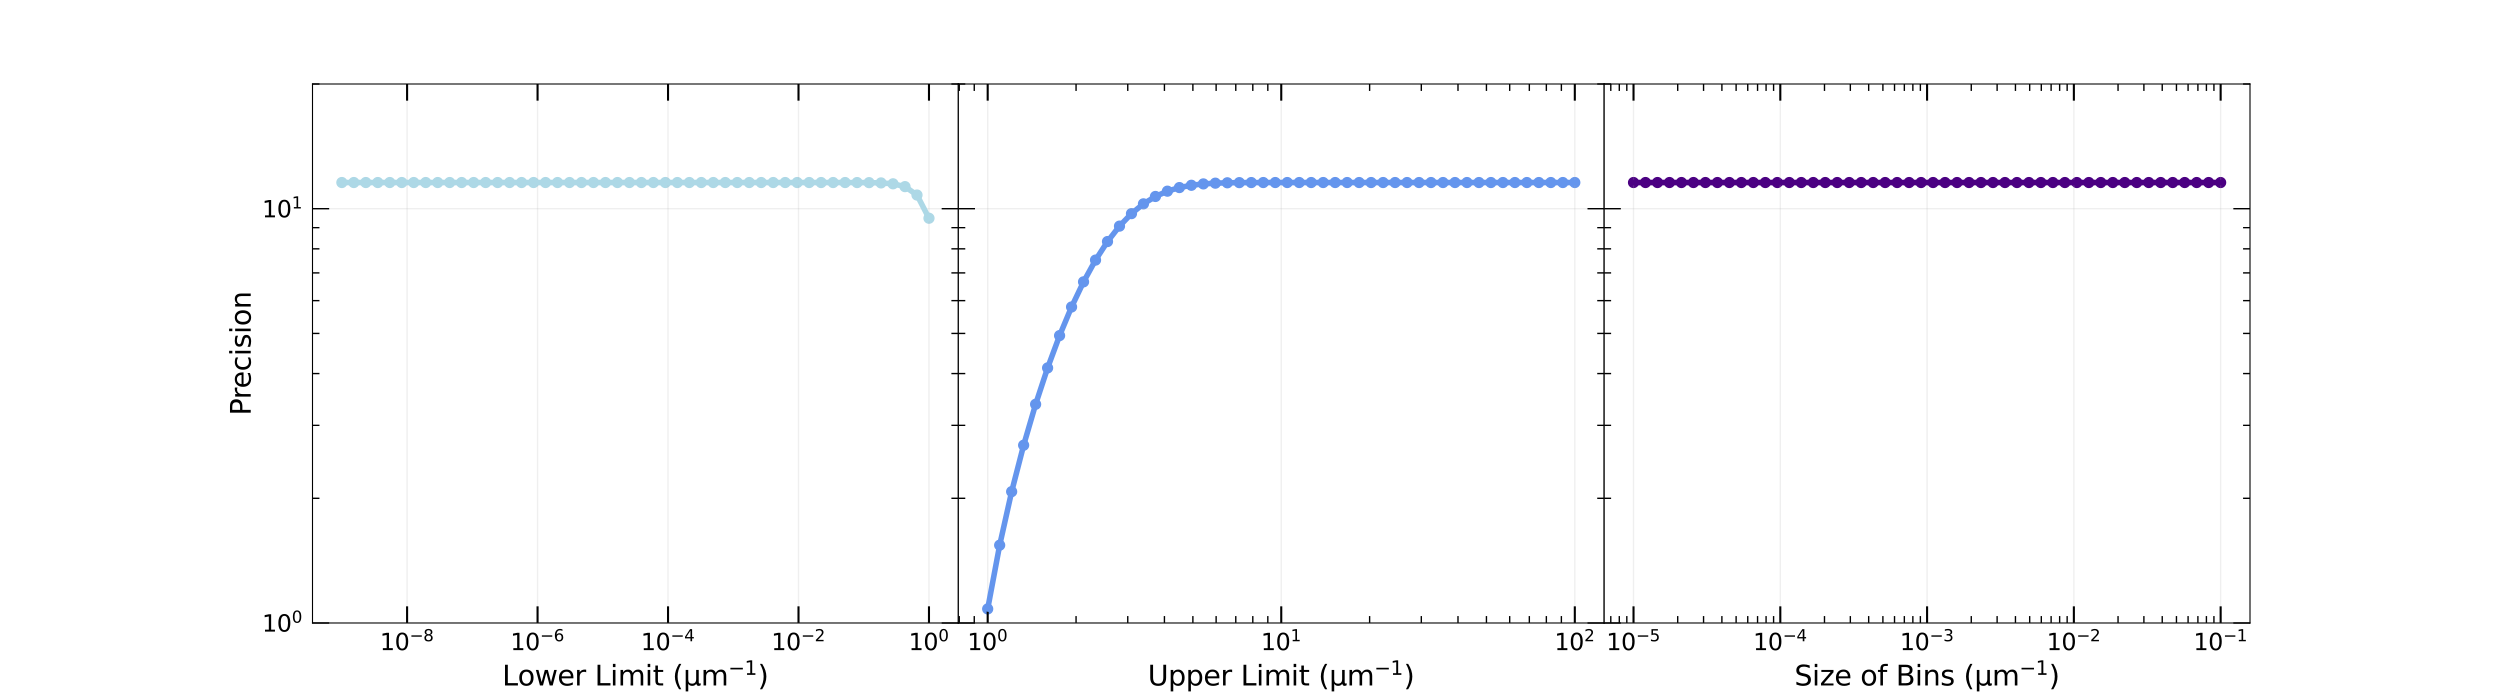 <?xml version="1.0" encoding="utf-8" standalone="no"?>
<!DOCTYPE svg PUBLIC "-//W3C//DTD SVG 1.1//EN"
  "http://www.w3.org/Graphics/SVG/1.1/DTD/svg11.dtd">
<svg xmlns:xlink="http://www.w3.org/1999/xlink" width="1800pt" height="504pt" viewBox="0 0 1800 504" xmlns="http://www.w3.org/2000/svg" version="1.1">
 <defs>
  <style type="text/css">*{stroke-linejoin: round; stroke-linecap: butt}</style>
 </defs>
 <g id="figure_1">
  <g id="patch_1">
   <path d="M 0 504 
L 1800 504 
L 1800 0 
L 0 0 
z
" style="fill: #ffffff"/>
  </g>
  <g id="axes_1">
   <g id="patch_2">
    <path d="M 225 448.56 
L 690 448.56 
L 690 60.48 
L 225 60.48 
z
" style="fill: #ffffff"/>
   </g>
   <g id="PathCollection_1">
    <defs>
     <path id="m106c405000" d="M 0 3.536 
C 0.938 3.536 1.837 3.163 2.5 2.5 
C 3.163 1.837 3.536 0.938 3.536 0 
C 3.536 -0.938 3.163 -1.837 2.5 -2.5 
C 1.837 -3.163 0.938 -3.536 0 -3.536 
C -0.938 -3.536 -1.837 -3.163 -2.5 -2.5 
C -3.163 -1.837 -3.536 -0.938 -3.536 0 
C -3.536 0.938 -3.163 1.837 -2.5 2.5 
C -1.837 3.163 -0.938 3.536 0 3.536 
z
" style="stroke: #add8e6"/>
    </defs>
    <g clip-path="url(#p4cb4b11de2)">
     <use xlink:href="#m106c405000" x="246.136" y="131.422" style="fill: #add8e6; stroke: #add8e6"/>
     <use xlink:href="#m106c405000" x="254.763" y="131.422" style="fill: #add8e6; stroke: #add8e6"/>
     <use xlink:href="#m106c405000" x="263.391" y="131.422" style="fill: #add8e6; stroke: #add8e6"/>
     <use xlink:href="#m106c405000" x="272.018" y="131.422" style="fill: #add8e6; stroke: #add8e6"/>
     <use xlink:href="#m106c405000" x="280.645" y="131.422" style="fill: #add8e6; stroke: #add8e6"/>
     <use xlink:href="#m106c405000" x="289.272" y="131.422" style="fill: #add8e6; stroke: #add8e6"/>
     <use xlink:href="#m106c405000" x="297.899" y="131.422" style="fill: #add8e6; stroke: #add8e6"/>
     <use xlink:href="#m106c405000" x="306.526" y="131.422" style="fill: #add8e6; stroke: #add8e6"/>
     <use xlink:href="#m106c405000" x="315.153" y="131.422" style="fill: #add8e6; stroke: #add8e6"/>
     <use xlink:href="#m106c405000" x="323.78" y="131.422" style="fill: #add8e6; stroke: #add8e6"/>
     <use xlink:href="#m106c405000" x="332.407" y="131.422" style="fill: #add8e6; stroke: #add8e6"/>
     <use xlink:href="#m106c405000" x="341.034" y="131.422" style="fill: #add8e6; stroke: #add8e6"/>
     <use xlink:href="#m106c405000" x="349.661" y="131.422" style="fill: #add8e6; stroke: #add8e6"/>
     <use xlink:href="#m106c405000" x="358.288" y="131.422" style="fill: #add8e6; stroke: #add8e6"/>
     <use xlink:href="#m106c405000" x="366.916" y="131.422" style="fill: #add8e6; stroke: #add8e6"/>
     <use xlink:href="#m106c405000" x="375.543" y="131.422" style="fill: #add8e6; stroke: #add8e6"/>
     <use xlink:href="#m106c405000" x="384.17" y="131.422" style="fill: #add8e6; stroke: #add8e6"/>
     <use xlink:href="#m106c405000" x="392.797" y="131.422" style="fill: #add8e6; stroke: #add8e6"/>
     <use xlink:href="#m106c405000" x="401.424" y="131.422" style="fill: #add8e6; stroke: #add8e6"/>
     <use xlink:href="#m106c405000" x="410.051" y="131.422" style="fill: #add8e6; stroke: #add8e6"/>
     <use xlink:href="#m106c405000" x="418.678" y="131.422" style="fill: #add8e6; stroke: #add8e6"/>
     <use xlink:href="#m106c405000" x="427.305" y="131.422" style="fill: #add8e6; stroke: #add8e6"/>
     <use xlink:href="#m106c405000" x="435.932" y="131.422" style="fill: #add8e6; stroke: #add8e6"/>
     <use xlink:href="#m106c405000" x="444.559" y="131.422" style="fill: #add8e6; stroke: #add8e6"/>
     <use xlink:href="#m106c405000" x="453.186" y="131.422" style="fill: #add8e6; stroke: #add8e6"/>
     <use xlink:href="#m106c405000" x="461.814" y="131.422" style="fill: #add8e6; stroke: #add8e6"/>
     <use xlink:href="#m106c405000" x="470.441" y="131.422" style="fill: #add8e6; stroke: #add8e6"/>
     <use xlink:href="#m106c405000" x="479.068" y="131.422" style="fill: #add8e6; stroke: #add8e6"/>
     <use xlink:href="#m106c405000" x="487.695" y="131.422" style="fill: #add8e6; stroke: #add8e6"/>
     <use xlink:href="#m106c405000" x="496.322" y="131.422" style="fill: #add8e6; stroke: #add8e6"/>
     <use xlink:href="#m106c405000" x="504.949" y="131.422" style="fill: #add8e6; stroke: #add8e6"/>
     <use xlink:href="#m106c405000" x="513.576" y="131.422" style="fill: #add8e6; stroke: #add8e6"/>
     <use xlink:href="#m106c405000" x="522.203" y="131.422" style="fill: #add8e6; stroke: #add8e6"/>
     <use xlink:href="#m106c405000" x="530.83" y="131.422" style="fill: #add8e6; stroke: #add8e6"/>
     <use xlink:href="#m106c405000" x="539.457" y="131.422" style="fill: #add8e6; stroke: #add8e6"/>
     <use xlink:href="#m106c405000" x="548.084" y="131.422" style="fill: #add8e6; stroke: #add8e6"/>
     <use xlink:href="#m106c405000" x="556.712" y="131.422" style="fill: #add8e6; stroke: #add8e6"/>
     <use xlink:href="#m106c405000" x="565.339" y="131.422" style="fill: #add8e6; stroke: #add8e6"/>
     <use xlink:href="#m106c405000" x="573.966" y="131.422" style="fill: #add8e6; stroke: #add8e6"/>
     <use xlink:href="#m106c405000" x="582.593" y="131.423" style="fill: #add8e6; stroke: #add8e6"/>
     <use xlink:href="#m106c405000" x="591.22" y="131.423" style="fill: #add8e6; stroke: #add8e6"/>
     <use xlink:href="#m106c405000" x="599.847" y="131.424" style="fill: #add8e6; stroke: #add8e6"/>
     <use xlink:href="#m106c405000" x="608.474" y="131.429" style="fill: #add8e6; stroke: #add8e6"/>
     <use xlink:href="#m106c405000" x="617.101" y="131.446" style="fill: #add8e6; stroke: #add8e6"/>
     <use xlink:href="#m106c405000" x="625.728" y="131.505" style="fill: #add8e6; stroke: #add8e6"/>
     <use xlink:href="#m106c405000" x="634.355" y="131.701" style="fill: #add8e6; stroke: #add8e6"/>
     <use xlink:href="#m106c405000" x="642.982" y="132.347" style="fill: #add8e6; stroke: #add8e6"/>
     <use xlink:href="#m106c405000" x="651.609" y="134.379" style="fill: #add8e6; stroke: #add8e6"/>
     <use xlink:href="#m106c405000" x="660.237" y="140.422" style="fill: #add8e6; stroke: #add8e6"/>
     <use xlink:href="#m106c405000" x="668.864" y="157.123" style="fill: #add8e6; stroke: #add8e6"/>
    </g>
   </g>
   <g id="matplotlib.axis_1">
    <g id="xtick_1">
     <g id="line2d_1">
      <path d="M 293.106 448.56 
L 293.106 60.48 
" clip-path="url(#p4cb4b11de2)" style="fill: none; stroke: #b0b0b0; stroke-opacity: 0.2; stroke-linecap: square"/>
     </g>
     <g id="line2d_2">
      <defs>
       <path id="m7743fa06c6" d="M 0 0 
L 0 -12 
" style="stroke: #000000; stroke-width: 1.5"/>
      </defs>
      <g>
       <use xlink:href="#m7743fa06c6" x="293.106" y="448.56" style="stroke: #000000; stroke-width: 1.5"/>
      </g>
     </g>
     <g id="line2d_3">
      <defs>
       <path id="m445485389b" d="M 0 0 
L 0 12 
" style="stroke: #000000; stroke-width: 1.5"/>
      </defs>
      <g>
       <use xlink:href="#m445485389b" x="293.106" y="60.48" style="stroke: #000000; stroke-width: 1.5"/>
      </g>
     </g>
     <g id="text_1">
      <!-- $\mathdefault{10^{-8}}$ -->
      <g transform="translate(273.531 468.219)scale(0.167 -0.167)">
       <defs>
        <path id="DejaVuSans-31" d="M 794 531 
L 1825 531 
L 1825 4091 
L 703 3866 
L 703 4441 
L 1819 4666 
L 2450 4666 
L 2450 531 
L 3481 531 
L 3481 0 
L 794 0 
L 794 531 
z
" transform="scale(0.016)"/>
        <path id="DejaVuSans-30" d="M 2034 4250 
Q 1547 4250 1301 3770 
Q 1056 3291 1056 2328 
Q 1056 1369 1301 889 
Q 1547 409 2034 409 
Q 2525 409 2770 889 
Q 3016 1369 3016 2328 
Q 3016 3291 2770 3770 
Q 2525 4250 2034 4250 
z
M 2034 4750 
Q 2819 4750 3233 4129 
Q 3647 3509 3647 2328 
Q 3647 1150 3233 529 
Q 2819 -91 2034 -91 
Q 1250 -91 836 529 
Q 422 1150 422 2328 
Q 422 3509 836 4129 
Q 1250 4750 2034 4750 
z
" transform="scale(0.016)"/>
        <path id="DejaVuSans-2212" d="M 678 2272 
L 4684 2272 
L 4684 1741 
L 678 1741 
L 678 2272 
z
" transform="scale(0.016)"/>
        <path id="DejaVuSans-38" d="M 2034 2216 
Q 1584 2216 1326 1975 
Q 1069 1734 1069 1313 
Q 1069 891 1326 650 
Q 1584 409 2034 409 
Q 2484 409 2743 651 
Q 3003 894 3003 1313 
Q 3003 1734 2745 1975 
Q 2488 2216 2034 2216 
z
M 1403 2484 
Q 997 2584 770 2862 
Q 544 3141 544 3541 
Q 544 4100 942 4425 
Q 1341 4750 2034 4750 
Q 2731 4750 3128 4425 
Q 3525 4100 3525 3541 
Q 3525 3141 3298 2862 
Q 3072 2584 2669 2484 
Q 3125 2378 3379 2068 
Q 3634 1759 3634 1313 
Q 3634 634 3220 271 
Q 2806 -91 2034 -91 
Q 1263 -91 848 271 
Q 434 634 434 1313 
Q 434 1759 690 2068 
Q 947 2378 1403 2484 
z
M 1172 3481 
Q 1172 3119 1398 2916 
Q 1625 2713 2034 2713 
Q 2441 2713 2670 2916 
Q 2900 3119 2900 3481 
Q 2900 3844 2670 4047 
Q 2441 4250 2034 4250 
Q 1625 4250 1398 4047 
Q 1172 3844 1172 3481 
z
" transform="scale(0.016)"/>
       </defs>
       <use xlink:href="#DejaVuSans-31" transform="translate(0 0.766)"/>
       <use xlink:href="#DejaVuSans-30" transform="translate(63.623 0.766)"/>
       <use xlink:href="#DejaVuSans-2212" transform="translate(128.203 39.047)scale(0.7)"/>
       <use xlink:href="#DejaVuSans-38" transform="translate(186.855 39.047)scale(0.7)"/>
      </g>
     </g>
    </g>
    <g id="xtick_2">
     <g id="line2d_4">
      <path d="M 387.045 448.56 
L 387.045 60.48 
" clip-path="url(#p4cb4b11de2)" style="fill: none; stroke: #b0b0b0; stroke-opacity: 0.2; stroke-linecap: square"/>
     </g>
     <g id="line2d_5">
      <g>
       <use xlink:href="#m7743fa06c6" x="387.045" y="448.56" style="stroke: #000000; stroke-width: 1.5"/>
      </g>
     </g>
     <g id="line2d_6">
      <g>
       <use xlink:href="#m445485389b" x="387.045" y="60.48" style="stroke: #000000; stroke-width: 1.5"/>
      </g>
     </g>
     <g id="text_2">
      <!-- $\mathdefault{10^{-6}}$ -->
      <g transform="translate(367.47 468.219)scale(0.167 -0.167)">
       <defs>
        <path id="DejaVuSans-36" d="M 2113 2584 
Q 1688 2584 1439 2293 
Q 1191 2003 1191 1497 
Q 1191 994 1439 701 
Q 1688 409 2113 409 
Q 2538 409 2786 701 
Q 3034 994 3034 1497 
Q 3034 2003 2786 2293 
Q 2538 2584 2113 2584 
z
M 3366 4563 
L 3366 3988 
Q 3128 4100 2886 4159 
Q 2644 4219 2406 4219 
Q 1781 4219 1451 3797 
Q 1122 3375 1075 2522 
Q 1259 2794 1537 2939 
Q 1816 3084 2150 3084 
Q 2853 3084 3261 2657 
Q 3669 2231 3669 1497 
Q 3669 778 3244 343 
Q 2819 -91 2113 -91 
Q 1303 -91 875 529 
Q 447 1150 447 2328 
Q 447 3434 972 4092 
Q 1497 4750 2381 4750 
Q 2619 4750 2861 4703 
Q 3103 4656 3366 4563 
z
" transform="scale(0.016)"/>
       </defs>
       <use xlink:href="#DejaVuSans-31" transform="translate(0 0.766)"/>
       <use xlink:href="#DejaVuSans-30" transform="translate(63.623 0.766)"/>
       <use xlink:href="#DejaVuSans-2212" transform="translate(128.203 39.047)scale(0.7)"/>
       <use xlink:href="#DejaVuSans-36" transform="translate(186.855 39.047)scale(0.7)"/>
      </g>
     </g>
    </g>
    <g id="xtick_3">
     <g id="line2d_7">
      <path d="M 480.985 448.56 
L 480.985 60.48 
" clip-path="url(#p4cb4b11de2)" style="fill: none; stroke: #b0b0b0; stroke-opacity: 0.2; stroke-linecap: square"/>
     </g>
     <g id="line2d_8">
      <g>
       <use xlink:href="#m7743fa06c6" x="480.985" y="448.56" style="stroke: #000000; stroke-width: 1.5"/>
      </g>
     </g>
     <g id="line2d_9">
      <g>
       <use xlink:href="#m445485389b" x="480.985" y="60.48" style="stroke: #000000; stroke-width: 1.5"/>
      </g>
     </g>
     <g id="text_3">
      <!-- $\mathdefault{10^{-4}}$ -->
      <g transform="translate(461.409 468.219)scale(0.167 -0.167)">
       <defs>
        <path id="DejaVuSans-34" d="M 2419 4116 
L 825 1625 
L 2419 1625 
L 2419 4116 
z
M 2253 4666 
L 3047 4666 
L 3047 1625 
L 3713 1625 
L 3713 1100 
L 3047 1100 
L 3047 0 
L 2419 0 
L 2419 1100 
L 313 1100 
L 313 1709 
L 2253 4666 
z
" transform="scale(0.016)"/>
       </defs>
       <use xlink:href="#DejaVuSans-31" transform="translate(0 0.684)"/>
       <use xlink:href="#DejaVuSans-30" transform="translate(63.623 0.684)"/>
       <use xlink:href="#DejaVuSans-2212" transform="translate(128.203 38.966)scale(0.7)"/>
       <use xlink:href="#DejaVuSans-34" transform="translate(186.855 38.966)scale(0.7)"/>
      </g>
     </g>
    </g>
    <g id="xtick_4">
     <g id="line2d_10">
      <path d="M 574.924 448.56 
L 574.924 60.48 
" clip-path="url(#p4cb4b11de2)" style="fill: none; stroke: #b0b0b0; stroke-opacity: 0.2; stroke-linecap: square"/>
     </g>
     <g id="line2d_11">
      <g>
       <use xlink:href="#m7743fa06c6" x="574.924" y="448.56" style="stroke: #000000; stroke-width: 1.5"/>
      </g>
     </g>
     <g id="line2d_12">
      <g>
       <use xlink:href="#m445485389b" x="574.924" y="60.48" style="stroke: #000000; stroke-width: 1.5"/>
      </g>
     </g>
     <g id="text_4">
      <!-- $\mathdefault{10^{-2}}$ -->
      <g transform="translate(555.349 468.219)scale(0.167 -0.167)">
       <defs>
        <path id="DejaVuSans-32" d="M 1228 531 
L 3431 531 
L 3431 0 
L 469 0 
L 469 531 
Q 828 903 1448 1529 
Q 2069 2156 2228 2338 
Q 2531 2678 2651 2914 
Q 2772 3150 2772 3378 
Q 2772 3750 2511 3984 
Q 2250 4219 1831 4219 
Q 1534 4219 1204 4116 
Q 875 4013 500 3803 
L 500 4441 
Q 881 4594 1212 4672 
Q 1544 4750 1819 4750 
Q 2544 4750 2975 4387 
Q 3406 4025 3406 3419 
Q 3406 3131 3298 2873 
Q 3191 2616 2906 2266 
Q 2828 2175 2409 1742 
Q 1991 1309 1228 531 
z
" transform="scale(0.016)"/>
       </defs>
       <use xlink:href="#DejaVuSans-31" transform="translate(0 0.766)"/>
       <use xlink:href="#DejaVuSans-30" transform="translate(63.623 0.766)"/>
       <use xlink:href="#DejaVuSans-2212" transform="translate(128.203 39.047)scale(0.7)"/>
       <use xlink:href="#DejaVuSans-32" transform="translate(186.855 39.047)scale(0.7)"/>
      </g>
     </g>
    </g>
    <g id="xtick_5">
     <g id="line2d_13">
      <path d="M 668.864 448.56 
L 668.864 60.48 
" clip-path="url(#p4cb4b11de2)" style="fill: none; stroke: #b0b0b0; stroke-opacity: 0.2; stroke-linecap: square"/>
     </g>
     <g id="line2d_14">
      <g>
       <use xlink:href="#m7743fa06c6" x="668.864" y="448.56" style="stroke: #000000; stroke-width: 1.5"/>
      </g>
     </g>
     <g id="line2d_15">
      <g>
       <use xlink:href="#m445485389b" x="668.864" y="60.48" style="stroke: #000000; stroke-width: 1.5"/>
      </g>
     </g>
     <g id="text_5">
      <!-- $\mathdefault{10^{0}}$ -->
      <g transform="translate(654.203 468.219)scale(0.167 -0.167)">
       <use xlink:href="#DejaVuSans-31" transform="translate(0 0.766)"/>
       <use xlink:href="#DejaVuSans-30" transform="translate(63.623 0.766)"/>
       <use xlink:href="#DejaVuSans-30" transform="translate(128.203 39.047)scale(0.7)"/>
      </g>
     </g>
    </g>
    <g id="text_6">
     <!-- Lower Limit ($\mathrm{\mu m^{-1}}$) -->
     <g transform="translate(361.6 493.684)scale(0.2 -0.2)">
      <defs>
       <path id="DejaVuSans-4c" d="M 628 4666 
L 1259 4666 
L 1259 531 
L 3531 531 
L 3531 0 
L 628 0 
L 628 4666 
z
" transform="scale(0.016)"/>
       <path id="DejaVuSans-6f" d="M 1959 3097 
Q 1497 3097 1228 2736 
Q 959 2375 959 1747 
Q 959 1119 1226 758 
Q 1494 397 1959 397 
Q 2419 397 2687 759 
Q 2956 1122 2956 1747 
Q 2956 2369 2687 2733 
Q 2419 3097 1959 3097 
z
M 1959 3584 
Q 2709 3584 3137 3096 
Q 3566 2609 3566 1747 
Q 3566 888 3137 398 
Q 2709 -91 1959 -91 
Q 1206 -91 779 398 
Q 353 888 353 1747 
Q 353 2609 779 3096 
Q 1206 3584 1959 3584 
z
" transform="scale(0.016)"/>
       <path id="DejaVuSans-77" d="M 269 3500 
L 844 3500 
L 1563 769 
L 2278 3500 
L 2956 3500 
L 3675 769 
L 4391 3500 
L 4966 3500 
L 4050 0 
L 3372 0 
L 2619 2869 
L 1863 0 
L 1184 0 
L 269 3500 
z
" transform="scale(0.016)"/>
       <path id="DejaVuSans-65" d="M 3597 1894 
L 3597 1613 
L 953 1613 
Q 991 1019 1311 708 
Q 1631 397 2203 397 
Q 2534 397 2845 478 
Q 3156 559 3463 722 
L 3463 178 
Q 3153 47 2828 -22 
Q 2503 -91 2169 -91 
Q 1331 -91 842 396 
Q 353 884 353 1716 
Q 353 2575 817 3079 
Q 1281 3584 2069 3584 
Q 2775 3584 3186 3129 
Q 3597 2675 3597 1894 
z
M 3022 2063 
Q 3016 2534 2758 2815 
Q 2500 3097 2075 3097 
Q 1594 3097 1305 2825 
Q 1016 2553 972 2059 
L 3022 2063 
z
" transform="scale(0.016)"/>
       <path id="DejaVuSans-72" d="M 2631 2963 
Q 2534 3019 2420 3045 
Q 2306 3072 2169 3072 
Q 1681 3072 1420 2755 
Q 1159 2438 1159 1844 
L 1159 0 
L 581 0 
L 581 3500 
L 1159 3500 
L 1159 2956 
Q 1341 3275 1631 3429 
Q 1922 3584 2338 3584 
Q 2397 3584 2469 3576 
Q 2541 3569 2628 3553 
L 2631 2963 
z
" transform="scale(0.016)"/>
       <path id="DejaVuSans-20" transform="scale(0.016)"/>
       <path id="DejaVuSans-69" d="M 603 3500 
L 1178 3500 
L 1178 0 
L 603 0 
L 603 3500 
z
M 603 4863 
L 1178 4863 
L 1178 4134 
L 603 4134 
L 603 4863 
z
" transform="scale(0.016)"/>
       <path id="DejaVuSans-6d" d="M 3328 2828 
Q 3544 3216 3844 3400 
Q 4144 3584 4550 3584 
Q 5097 3584 5394 3201 
Q 5691 2819 5691 2113 
L 5691 0 
L 5113 0 
L 5113 2094 
Q 5113 2597 4934 2840 
Q 4756 3084 4391 3084 
Q 3944 3084 3684 2787 
Q 3425 2491 3425 1978 
L 3425 0 
L 2847 0 
L 2847 2094 
Q 2847 2600 2669 2842 
Q 2491 3084 2119 3084 
Q 1678 3084 1418 2786 
Q 1159 2488 1159 1978 
L 1159 0 
L 581 0 
L 581 3500 
L 1159 3500 
L 1159 2956 
Q 1356 3278 1631 3431 
Q 1906 3584 2284 3584 
Q 2666 3584 2933 3390 
Q 3200 3197 3328 2828 
z
" transform="scale(0.016)"/>
       <path id="DejaVuSans-74" d="M 1172 4494 
L 1172 3500 
L 2356 3500 
L 2356 3053 
L 1172 3053 
L 1172 1153 
Q 1172 725 1289 603 
Q 1406 481 1766 481 
L 2356 481 
L 2356 0 
L 1766 0 
Q 1100 0 847 248 
Q 594 497 594 1153 
L 594 3053 
L 172 3053 
L 172 3500 
L 594 3500 
L 594 4494 
L 1172 4494 
z
" transform="scale(0.016)"/>
       <path id="DejaVuSans-28" d="M 1984 4856 
Q 1566 4138 1362 3434 
Q 1159 2731 1159 2009 
Q 1159 1288 1364 580 
Q 1569 -128 1984 -844 
L 1484 -844 
Q 1016 -109 783 600 
Q 550 1309 550 2009 
Q 550 2706 781 3412 
Q 1013 4119 1484 4856 
L 1984 4856 
z
" transform="scale(0.016)"/>
       <path id="DejaVuSans-3bc" d="M 544 -1331 
L 544 3500 
L 1119 3500 
L 1119 1325 
Q 1119 872 1334 640 
Q 1550 409 1972 409 
Q 2434 409 2667 671 
Q 2900 934 2900 1459 
L 2900 3500 
L 3475 3500 
L 3475 806 
Q 3475 619 3529 530 
Q 3584 441 3700 441 
Q 3728 441 3778 458 
Q 3828 475 3916 513 
L 3916 50 
Q 3788 -22 3673 -56 
Q 3559 -91 3450 -91 
Q 3234 -91 3106 31 
Q 2978 153 2931 403 
Q 2775 156 2548 32 
Q 2322 -91 2016 -91 
Q 1697 -91 1473 31 
Q 1250 153 1119 397 
L 1119 -1331 
L 544 -1331 
z
" transform="scale(0.016)"/>
       <path id="DejaVuSans-29" d="M 513 4856 
L 1013 4856 
Q 1481 4119 1714 3412 
Q 1947 2706 1947 2009 
Q 1947 1309 1714 600 
Q 1481 -109 1013 -844 
L 513 -844 
Q 928 -128 1133 580 
Q 1338 1288 1338 2009 
Q 1338 2731 1133 3434 
Q 928 4138 513 4856 
z
" transform="scale(0.016)"/>
      </defs>
      <use xlink:href="#DejaVuSans-4c" transform="translate(0 0.684)"/>
      <use xlink:href="#DejaVuSans-6f" transform="translate(55.713 0.684)"/>
      <use xlink:href="#DejaVuSans-77" transform="translate(116.895 0.684)"/>
      <use xlink:href="#DejaVuSans-65" transform="translate(198.682 0.684)"/>
      <use xlink:href="#DejaVuSans-72" transform="translate(260.205 0.684)"/>
      <use xlink:href="#DejaVuSans-20" transform="translate(301.318 0.684)"/>
      <use xlink:href="#DejaVuSans-4c" transform="translate(333.105 0.684)"/>
      <use xlink:href="#DejaVuSans-69" transform="translate(388.818 0.684)"/>
      <use xlink:href="#DejaVuSans-6d" transform="translate(416.602 0.684)"/>
      <use xlink:href="#DejaVuSans-69" transform="translate(514.014 0.684)"/>
      <use xlink:href="#DejaVuSans-74" transform="translate(541.797 0.684)"/>
      <use xlink:href="#DejaVuSans-20" transform="translate(581.006 0.684)"/>
      <use xlink:href="#DejaVuSans-28" transform="translate(612.793 0.684)"/>
      <use xlink:href="#DejaVuSans-3bc" transform="translate(651.807 0.684)"/>
      <use xlink:href="#DejaVuSans-6d" transform="translate(715.43 0.684)"/>
      <use xlink:href="#DejaVuSans-2212" transform="translate(813.799 38.966)scale(0.7)"/>
      <use xlink:href="#DejaVuSans-31" transform="translate(872.451 38.966)scale(0.7)"/>
      <use xlink:href="#DejaVuSans-29" transform="translate(919.722 0.684)"/>
     </g>
    </g>
   </g>
   <g id="matplotlib.axis_2">
    <g id="ytick_1">
     <g id="line2d_16">
      <path d="M 225 448.56 
L 690 448.56 
" clip-path="url(#p4cb4b11de2)" style="fill: none; stroke: #b0b0b0; stroke-opacity: 0.2; stroke-linecap: square"/>
     </g>
     <g id="line2d_17">
      <defs>
       <path id="m9da7f0bc02" d="M 0 0 
L 12 0 
" style="stroke: #000000"/>
      </defs>
      <g>
       <use xlink:href="#m9da7f0bc02" x="225" y="448.56" style="stroke: #000000"/>
      </g>
     </g>
     <g id="line2d_18">
      <defs>
       <path id="maa642b7902" d="M 0 0 
L -12 0 
" style="stroke: #000000"/>
      </defs>
      <g>
       <use xlink:href="#maa642b7902" x="690" y="448.56" style="stroke: #000000"/>
      </g>
     </g>
     <g id="text_7">
      <!-- $\mathdefault{10^{0}}$ -->
      <g transform="translate(188.678 454.889)scale(0.167 -0.167)">
       <use xlink:href="#DejaVuSans-31" transform="translate(0 0.766)"/>
       <use xlink:href="#DejaVuSans-30" transform="translate(63.623 0.766)"/>
       <use xlink:href="#DejaVuSans-30" transform="translate(128.203 39.047)scale(0.7)"/>
      </g>
     </g>
    </g>
    <g id="ytick_2">
     <g id="line2d_19">
      <path d="M 225 150.273 
L 690 150.273 
" clip-path="url(#p4cb4b11de2)" style="fill: none; stroke: #b0b0b0; stroke-opacity: 0.2; stroke-linecap: square"/>
     </g>
     <g id="line2d_20">
      <g>
       <use xlink:href="#m9da7f0bc02" x="225" y="150.273" style="stroke: #000000"/>
      </g>
     </g>
     <g id="line2d_21">
      <g>
       <use xlink:href="#maa642b7902" x="690" y="150.273" style="stroke: #000000"/>
      </g>
     </g>
     <g id="text_8">
      <!-- $\mathdefault{10^{1}}$ -->
      <g transform="translate(188.678 156.603)scale(0.167 -0.167)">
       <use xlink:href="#DejaVuSans-31" transform="translate(0 0.684)"/>
       <use xlink:href="#DejaVuSans-30" transform="translate(63.623 0.684)"/>
       <use xlink:href="#DejaVuSans-31" transform="translate(128.203 38.966)scale(0.7)"/>
      </g>
     </g>
    </g>
    <g id="ytick_3">
     <g id="line2d_22">
      <defs>
       <path id="mbc0249b07f" d="M 0 0 
L 5 0 
" style="stroke: #000000"/>
      </defs>
      <g>
       <use xlink:href="#mbc0249b07f" x="225" y="358.767" style="stroke: #000000"/>
      </g>
     </g>
     <g id="line2d_23">
      <defs>
       <path id="macd1089dee" d="M 0 0 
L -5 0 
" style="stroke: #000000"/>
      </defs>
      <g>
       <use xlink:href="#macd1089dee" x="690" y="358.767" style="stroke: #000000"/>
      </g>
     </g>
    </g>
    <g id="ytick_4">
     <g id="line2d_24">
      <g>
       <use xlink:href="#mbc0249b07f" x="225" y="306.241" style="stroke: #000000"/>
      </g>
     </g>
     <g id="line2d_25">
      <g>
       <use xlink:href="#macd1089dee" x="690" y="306.241" style="stroke: #000000"/>
      </g>
     </g>
    </g>
    <g id="ytick_5">
     <g id="line2d_26">
      <g>
       <use xlink:href="#mbc0249b07f" x="225" y="268.973" style="stroke: #000000"/>
      </g>
     </g>
     <g id="line2d_27">
      <g>
       <use xlink:href="#macd1089dee" x="690" y="268.973" style="stroke: #000000"/>
      </g>
     </g>
    </g>
    <g id="ytick_6">
     <g id="line2d_28">
      <g>
       <use xlink:href="#mbc0249b07f" x="225" y="240.067" style="stroke: #000000"/>
      </g>
     </g>
     <g id="line2d_29">
      <g>
       <use xlink:href="#macd1089dee" x="690" y="240.067" style="stroke: #000000"/>
      </g>
     </g>
    </g>
    <g id="ytick_7">
     <g id="line2d_30">
      <g>
       <use xlink:href="#mbc0249b07f" x="225" y="216.448" style="stroke: #000000"/>
      </g>
     </g>
     <g id="line2d_31">
      <g>
       <use xlink:href="#macd1089dee" x="690" y="216.448" style="stroke: #000000"/>
      </g>
     </g>
    </g>
    <g id="ytick_8">
     <g id="line2d_32">
      <g>
       <use xlink:href="#mbc0249b07f" x="225" y="196.478" style="stroke: #000000"/>
      </g>
     </g>
     <g id="line2d_33">
      <g>
       <use xlink:href="#macd1089dee" x="690" y="196.478" style="stroke: #000000"/>
      </g>
     </g>
    </g>
    <g id="ytick_9">
     <g id="line2d_34">
      <g>
       <use xlink:href="#mbc0249b07f" x="225" y="179.18" style="stroke: #000000"/>
      </g>
     </g>
     <g id="line2d_35">
      <g>
       <use xlink:href="#macd1089dee" x="690" y="179.18" style="stroke: #000000"/>
      </g>
     </g>
    </g>
    <g id="ytick_10">
     <g id="line2d_36">
      <g>
       <use xlink:href="#mbc0249b07f" x="225" y="163.922" style="stroke: #000000"/>
      </g>
     </g>
     <g id="line2d_37">
      <g>
       <use xlink:href="#macd1089dee" x="690" y="163.922" style="stroke: #000000"/>
      </g>
     </g>
    </g>
    <g id="ytick_11">
     <g id="line2d_38">
      <g>
       <use xlink:href="#mbc0249b07f" x="225" y="60.48" style="stroke: #000000"/>
      </g>
     </g>
     <g id="line2d_39">
      <g>
       <use xlink:href="#macd1089dee" x="690" y="60.48" style="stroke: #000000"/>
      </g>
     </g>
    </g>
    <g id="text_9">
     <!-- Precision -->
     <g transform="translate(180.519 299.134)rotate(-90)scale(0.2 -0.2)">
      <defs>
       <path id="DejaVuSans-50" d="M 1259 4147 
L 1259 2394 
L 2053 2394 
Q 2494 2394 2734 2622 
Q 2975 2850 2975 3272 
Q 2975 3691 2734 3919 
Q 2494 4147 2053 4147 
L 1259 4147 
z
M 628 4666 
L 2053 4666 
Q 2838 4666 3239 4311 
Q 3641 3956 3641 3272 
Q 3641 2581 3239 2228 
Q 2838 1875 2053 1875 
L 1259 1875 
L 1259 0 
L 628 0 
L 628 4666 
z
" transform="scale(0.016)"/>
       <path id="DejaVuSans-63" d="M 3122 3366 
L 3122 2828 
Q 2878 2963 2633 3030 
Q 2388 3097 2138 3097 
Q 1578 3097 1268 2742 
Q 959 2388 959 1747 
Q 959 1106 1268 751 
Q 1578 397 2138 397 
Q 2388 397 2633 464 
Q 2878 531 3122 666 
L 3122 134 
Q 2881 22 2623 -34 
Q 2366 -91 2075 -91 
Q 1284 -91 818 406 
Q 353 903 353 1747 
Q 353 2603 823 3093 
Q 1294 3584 2113 3584 
Q 2378 3584 2631 3529 
Q 2884 3475 3122 3366 
z
" transform="scale(0.016)"/>
       <path id="DejaVuSans-73" d="M 2834 3397 
L 2834 2853 
Q 2591 2978 2328 3040 
Q 2066 3103 1784 3103 
Q 1356 3103 1142 2972 
Q 928 2841 928 2578 
Q 928 2378 1081 2264 
Q 1234 2150 1697 2047 
L 1894 2003 
Q 2506 1872 2764 1633 
Q 3022 1394 3022 966 
Q 3022 478 2636 193 
Q 2250 -91 1575 -91 
Q 1294 -91 989 -36 
Q 684 19 347 128 
L 347 722 
Q 666 556 975 473 
Q 1284 391 1588 391 
Q 1994 391 2212 530 
Q 2431 669 2431 922 
Q 2431 1156 2273 1281 
Q 2116 1406 1581 1522 
L 1381 1569 
Q 847 1681 609 1914 
Q 372 2147 372 2553 
Q 372 3047 722 3315 
Q 1072 3584 1716 3584 
Q 2034 3584 2315 3537 
Q 2597 3491 2834 3397 
z
" transform="scale(0.016)"/>
       <path id="DejaVuSans-6e" d="M 3513 2113 
L 3513 0 
L 2938 0 
L 2938 2094 
Q 2938 2591 2744 2837 
Q 2550 3084 2163 3084 
Q 1697 3084 1428 2787 
Q 1159 2491 1159 1978 
L 1159 0 
L 581 0 
L 581 3500 
L 1159 3500 
L 1159 2956 
Q 1366 3272 1645 3428 
Q 1925 3584 2291 3584 
Q 2894 3584 3203 3211 
Q 3513 2838 3513 2113 
z
" transform="scale(0.016)"/>
      </defs>
      <use xlink:href="#DejaVuSans-50"/>
      <use xlink:href="#DejaVuSans-72" x="58.553"/>
      <use xlink:href="#DejaVuSans-65" x="97.416"/>
      <use xlink:href="#DejaVuSans-63" x="158.939"/>
      <use xlink:href="#DejaVuSans-69" x="213.92"/>
      <use xlink:href="#DejaVuSans-73" x="241.703"/>
      <use xlink:href="#DejaVuSans-69" x="293.803"/>
      <use xlink:href="#DejaVuSans-6f" x="321.586"/>
      <use xlink:href="#DejaVuSans-6e" x="382.768"/>
     </g>
    </g>
   </g>
   <g id="line2d_40">
    <path d="M 246.136 131.422 
L 254.763 131.422 
L 263.391 131.422 
L 272.018 131.422 
L 280.645 131.422 
L 289.272 131.422 
L 297.899 131.422 
L 306.526 131.422 
L 315.153 131.422 
L 323.78 131.422 
L 332.407 131.422 
L 341.034 131.422 
L 349.661 131.422 
L 358.288 131.422 
L 366.916 131.422 
L 375.543 131.422 
L 384.17 131.422 
L 392.797 131.422 
L 401.424 131.422 
L 410.051 131.422 
L 418.678 131.422 
L 427.305 131.422 
L 435.932 131.422 
L 444.559 131.422 
L 453.186 131.422 
L 461.814 131.422 
L 470.441 131.422 
L 479.068 131.422 
L 487.695 131.422 
L 496.322 131.422 
L 504.949 131.422 
L 513.576 131.422 
L 522.203 131.422 
L 530.83 131.422 
L 539.457 131.422 
L 548.084 131.422 
L 556.712 131.422 
L 565.339 131.422 
L 573.966 131.422 
L 582.593 131.423 
L 591.22 131.423 
L 599.847 131.424 
L 608.474 131.429 
L 617.101 131.446 
L 625.728 131.505 
L 634.355 131.701 
L 642.982 132.347 
L 651.609 134.379 
L 660.237 140.422 
L 668.864 157.123 
" clip-path="url(#p4cb4b11de2)" style="fill: none; stroke: #add8e6; stroke-width: 4; stroke-linecap: square"/>
   </g>
   <g id="patch_3">
    <path d="M 225 448.56 
L 225 60.48 
" style="fill: none; stroke: #000000; stroke-width: 0.8; stroke-linejoin: miter; stroke-linecap: square"/>
   </g>
   <g id="patch_4">
    <path d="M 690 448.56 
L 690 60.48 
" style="fill: none; stroke: #000000; stroke-width: 0.8; stroke-linejoin: miter; stroke-linecap: square"/>
   </g>
   <g id="patch_5">
    <path d="M 225 448.56 
L 690 448.56 
" style="fill: none; stroke: #000000; stroke-width: 0.8; stroke-linejoin: miter; stroke-linecap: square"/>
   </g>
   <g id="patch_6">
    <path d="M 225 60.48 
L 690 60.48 
" style="fill: none; stroke: #000000; stroke-width: 0.8; stroke-linejoin: miter; stroke-linecap: square"/>
   </g>
  </g>
  <g id="axes_2">
   <g id="patch_7">
    <path d="M 690 448.56 
L 1155 448.56 
L 1155 60.48 
L 690 60.48 
z
" style="fill: #ffffff"/>
   </g>
   <g id="PathCollection_2">
    <defs>
     <path id="m61b4297e66" d="M 0 3.536 
C 0.938 3.536 1.837 3.163 2.5 2.5 
C 3.163 1.837 3.536 0.938 3.536 0 
C 3.536 -0.938 3.163 -1.837 2.5 -2.5 
C 1.837 -3.163 0.938 -3.536 0 -3.536 
C -0.938 -3.536 -1.837 -3.163 -2.5 -2.5 
C -3.163 -1.837 -3.536 -0.938 -3.536 0 
C -3.536 0.938 -3.163 1.837 -2.5 2.5 
C -1.837 3.163 -0.938 3.536 0 3.536 
z
" style="stroke: #6495ed"/>
    </defs>
    <g clip-path="url(#pa70c241703)">
     <use xlink:href="#m61b4297e66" x="711.136" y="438.421" style="fill: #6495ed; stroke: #6495ed"/>
     <use xlink:href="#m61b4297e66" x="719.763" y="392.528" style="fill: #6495ed; stroke: #6495ed"/>
     <use xlink:href="#m61b4297e66" x="728.391" y="353.975" style="fill: #6495ed; stroke: #6495ed"/>
     <use xlink:href="#m61b4297e66" x="737.018" y="320.55" style="fill: #6495ed; stroke: #6495ed"/>
     <use xlink:href="#m61b4297e66" x="745.645" y="291.082" style="fill: #6495ed; stroke: #6495ed"/>
     <use xlink:href="#m61b4297e66" x="754.272" y="264.905" style="fill: #6495ed; stroke: #6495ed"/>
     <use xlink:href="#m61b4297e66" x="762.899" y="241.63" style="fill: #6495ed; stroke: #6495ed"/>
     <use xlink:href="#m61b4297e66" x="771.526" y="221.021" style="fill: #6495ed; stroke: #6495ed"/>
     <use xlink:href="#m61b4297e66" x="780.153" y="202.931" style="fill: #6495ed; stroke: #6495ed"/>
     <use xlink:href="#m61b4297e66" x="788.78" y="187.26" style="fill: #6495ed; stroke: #6495ed"/>
     <use xlink:href="#m61b4297e66" x="797.407" y="173.919" style="fill: #6495ed; stroke: #6495ed"/>
     <use xlink:href="#m61b4297e66" x="806.034" y="162.811" style="fill: #6495ed; stroke: #6495ed"/>
     <use xlink:href="#m61b4297e66" x="814.661" y="153.814" style="fill: #6495ed; stroke: #6495ed"/>
     <use xlink:href="#m61b4297e66" x="823.288" y="146.765" style="fill: #6495ed; stroke: #6495ed"/>
     <use xlink:href="#m61b4297e66" x="831.916" y="141.457" style="fill: #6495ed; stroke: #6495ed"/>
     <use xlink:href="#m61b4297e66" x="840.543" y="137.644" style="fill: #6495ed; stroke: #6495ed"/>
     <use xlink:href="#m61b4297e66" x="849.17" y="135.052" style="fill: #6495ed; stroke: #6495ed"/>
     <use xlink:href="#m61b4297e66" x="857.797" y="133.398" style="fill: #6495ed; stroke: #6495ed"/>
     <use xlink:href="#m61b4297e66" x="866.424" y="132.417" style="fill: #6495ed; stroke: #6495ed"/>
     <use xlink:href="#m61b4297e66" x="875.051" y="131.881" style="fill: #6495ed; stroke: #6495ed"/>
     <use xlink:href="#m61b4297e66" x="883.678" y="131.614" style="fill: #6495ed; stroke: #6495ed"/>
     <use xlink:href="#m61b4297e66" x="892.305" y="131.494" style="fill: #6495ed; stroke: #6495ed"/>
     <use xlink:href="#m61b4297e66" x="900.932" y="131.446" style="fill: #6495ed; stroke: #6495ed"/>
     <use xlink:href="#m61b4297e66" x="909.559" y="131.429" style="fill: #6495ed; stroke: #6495ed"/>
     <use xlink:href="#m61b4297e66" x="918.186" y="131.424" style="fill: #6495ed; stroke: #6495ed"/>
     <use xlink:href="#m61b4297e66" x="926.814" y="131.423" style="fill: #6495ed; stroke: #6495ed"/>
     <use xlink:href="#m61b4297e66" x="935.441" y="131.422" style="fill: #6495ed; stroke: #6495ed"/>
     <use xlink:href="#m61b4297e66" x="944.068" y="131.422" style="fill: #6495ed; stroke: #6495ed"/>
     <use xlink:href="#m61b4297e66" x="952.695" y="131.422" style="fill: #6495ed; stroke: #6495ed"/>
     <use xlink:href="#m61b4297e66" x="961.322" y="131.422" style="fill: #6495ed; stroke: #6495ed"/>
     <use xlink:href="#m61b4297e66" x="969.949" y="131.422" style="fill: #6495ed; stroke: #6495ed"/>
     <use xlink:href="#m61b4297e66" x="978.576" y="131.422" style="fill: #6495ed; stroke: #6495ed"/>
     <use xlink:href="#m61b4297e66" x="987.203" y="131.422" style="fill: #6495ed; stroke: #6495ed"/>
     <use xlink:href="#m61b4297e66" x="995.83" y="131.422" style="fill: #6495ed; stroke: #6495ed"/>
     <use xlink:href="#m61b4297e66" x="1004.457" y="131.422" style="fill: #6495ed; stroke: #6495ed"/>
     <use xlink:href="#m61b4297e66" x="1013.084" y="131.422" style="fill: #6495ed; stroke: #6495ed"/>
     <use xlink:href="#m61b4297e66" x="1021.712" y="131.422" style="fill: #6495ed; stroke: #6495ed"/>
     <use xlink:href="#m61b4297e66" x="1030.339" y="131.422" style="fill: #6495ed; stroke: #6495ed"/>
     <use xlink:href="#m61b4297e66" x="1038.966" y="131.422" style="fill: #6495ed; stroke: #6495ed"/>
     <use xlink:href="#m61b4297e66" x="1047.593" y="131.422" style="fill: #6495ed; stroke: #6495ed"/>
     <use xlink:href="#m61b4297e66" x="1056.22" y="131.422" style="fill: #6495ed; stroke: #6495ed"/>
     <use xlink:href="#m61b4297e66" x="1064.847" y="131.422" style="fill: #6495ed; stroke: #6495ed"/>
     <use xlink:href="#m61b4297e66" x="1073.474" y="131.422" style="fill: #6495ed; stroke: #6495ed"/>
     <use xlink:href="#m61b4297e66" x="1082.101" y="131.422" style="fill: #6495ed; stroke: #6495ed"/>
     <use xlink:href="#m61b4297e66" x="1090.728" y="131.422" style="fill: #6495ed; stroke: #6495ed"/>
     <use xlink:href="#m61b4297e66" x="1099.355" y="131.422" style="fill: #6495ed; stroke: #6495ed"/>
     <use xlink:href="#m61b4297e66" x="1107.982" y="131.422" style="fill: #6495ed; stroke: #6495ed"/>
     <use xlink:href="#m61b4297e66" x="1116.609" y="131.422" style="fill: #6495ed; stroke: #6495ed"/>
     <use xlink:href="#m61b4297e66" x="1125.237" y="131.422" style="fill: #6495ed; stroke: #6495ed"/>
     <use xlink:href="#m61b4297e66" x="1133.864" y="131.422" style="fill: #6495ed; stroke: #6495ed"/>
    </g>
   </g>
   <g id="matplotlib.axis_3">
    <g id="xtick_6">
     <g id="line2d_41">
      <path d="M 711.136 448.56 
L 711.136 60.48 
" clip-path="url(#pa70c241703)" style="fill: none; stroke: #b0b0b0; stroke-opacity: 0.2; stroke-linecap: square"/>
     </g>
     <g id="line2d_42">
      <g>
       <use xlink:href="#m7743fa06c6" x="711.136" y="448.56" style="stroke: #000000; stroke-width: 1.5"/>
      </g>
     </g>
     <g id="line2d_43">
      <g>
       <use xlink:href="#m445485389b" x="711.136" y="60.48" style="stroke: #000000; stroke-width: 1.5"/>
      </g>
     </g>
     <g id="text_10">
      <!-- $\mathdefault{10^{0}}$ -->
      <g transform="translate(696.476 468.219)scale(0.167 -0.167)">
       <use xlink:href="#DejaVuSans-31" transform="translate(0 0.766)"/>
       <use xlink:href="#DejaVuSans-30" transform="translate(63.623 0.766)"/>
       <use xlink:href="#DejaVuSans-30" transform="translate(128.203 39.047)scale(0.7)"/>
      </g>
     </g>
    </g>
    <g id="xtick_7">
     <g id="line2d_44">
      <path d="M 922.5 448.56 
L 922.5 60.48 
" clip-path="url(#pa70c241703)" style="fill: none; stroke: #b0b0b0; stroke-opacity: 0.2; stroke-linecap: square"/>
     </g>
     <g id="line2d_45">
      <g>
       <use xlink:href="#m7743fa06c6" x="922.5" y="448.56" style="stroke: #000000; stroke-width: 1.5"/>
      </g>
     </g>
     <g id="line2d_46">
      <g>
       <use xlink:href="#m445485389b" x="922.5" y="60.48" style="stroke: #000000; stroke-width: 1.5"/>
      </g>
     </g>
     <g id="text_11">
      <!-- $\mathdefault{10^{1}}$ -->
      <g transform="translate(907.839 468.219)scale(0.167 -0.167)">
       <use xlink:href="#DejaVuSans-31" transform="translate(0 0.684)"/>
       <use xlink:href="#DejaVuSans-30" transform="translate(63.623 0.684)"/>
       <use xlink:href="#DejaVuSans-31" transform="translate(128.203 38.966)scale(0.7)"/>
      </g>
     </g>
    </g>
    <g id="xtick_8">
     <g id="line2d_47">
      <path d="M 1133.864 448.56 
L 1133.864 60.48 
" clip-path="url(#pa70c241703)" style="fill: none; stroke: #b0b0b0; stroke-opacity: 0.2; stroke-linecap: square"/>
     </g>
     <g id="line2d_48">
      <g>
       <use xlink:href="#m7743fa06c6" x="1133.864" y="448.56" style="stroke: #000000; stroke-width: 1.5"/>
      </g>
     </g>
     <g id="line2d_49">
      <g>
       <use xlink:href="#m445485389b" x="1133.864" y="60.48" style="stroke: #000000; stroke-width: 1.5"/>
      </g>
     </g>
     <g id="text_12">
      <!-- $\mathdefault{10^{2}}$ -->
      <g transform="translate(1119.203 468.219)scale(0.167 -0.167)">
       <use xlink:href="#DejaVuSans-31" transform="translate(0 0.766)"/>
       <use xlink:href="#DejaVuSans-30" transform="translate(63.623 0.766)"/>
       <use xlink:href="#DejaVuSans-32" transform="translate(128.203 39.047)scale(0.7)"/>
      </g>
     </g>
    </g>
    <g id="xtick_9">
     <g id="line2d_50">
      <defs>
       <path id="mc9824dee4b" d="M 0 0 
L 0 -5 
" style="stroke: #000000"/>
      </defs>
      <g>
       <use xlink:href="#mc9824dee4b" x="690.653" y="448.56" style="stroke: #000000"/>
      </g>
     </g>
     <g id="line2d_51">
      <defs>
       <path id="m8dbf317ee7" d="M 0 0 
L 0 5 
" style="stroke: #000000"/>
      </defs>
      <g>
       <use xlink:href="#m8dbf317ee7" x="690.653" y="60.48" style="stroke: #000000"/>
      </g>
     </g>
    </g>
    <g id="xtick_10">
     <g id="line2d_52">
      <g>
       <use xlink:href="#mc9824dee4b" x="701.465" y="448.56" style="stroke: #000000"/>
      </g>
     </g>
     <g id="line2d_53">
      <g>
       <use xlink:href="#m8dbf317ee7" x="701.465" y="60.48" style="stroke: #000000"/>
      </g>
     </g>
    </g>
    <g id="xtick_11">
     <g id="line2d_54">
      <g>
       <use xlink:href="#mc9824dee4b" x="774.763" y="448.56" style="stroke: #000000"/>
      </g>
     </g>
     <g id="line2d_55">
      <g>
       <use xlink:href="#m8dbf317ee7" x="774.763" y="60.48" style="stroke: #000000"/>
      </g>
     </g>
    </g>
    <g id="xtick_12">
     <g id="line2d_56">
      <g>
       <use xlink:href="#mc9824dee4b" x="811.982" y="448.56" style="stroke: #000000"/>
      </g>
     </g>
     <g id="line2d_57">
      <g>
       <use xlink:href="#m8dbf317ee7" x="811.982" y="60.48" style="stroke: #000000"/>
      </g>
     </g>
    </g>
    <g id="xtick_13">
     <g id="line2d_58">
      <g>
       <use xlink:href="#mc9824dee4b" x="838.39" y="448.56" style="stroke: #000000"/>
      </g>
     </g>
     <g id="line2d_59">
      <g>
       <use xlink:href="#m8dbf317ee7" x="838.39" y="60.48" style="stroke: #000000"/>
      </g>
     </g>
    </g>
    <g id="xtick_14">
     <g id="line2d_60">
      <g>
       <use xlink:href="#mc9824dee4b" x="858.873" y="448.56" style="stroke: #000000"/>
      </g>
     </g>
     <g id="line2d_61">
      <g>
       <use xlink:href="#m8dbf317ee7" x="858.873" y="60.48" style="stroke: #000000"/>
      </g>
     </g>
    </g>
    <g id="xtick_15">
     <g id="line2d_62">
      <g>
       <use xlink:href="#mc9824dee4b" x="875.609" y="448.56" style="stroke: #000000"/>
      </g>
     </g>
     <g id="line2d_63">
      <g>
       <use xlink:href="#m8dbf317ee7" x="875.609" y="60.48" style="stroke: #000000"/>
      </g>
     </g>
    </g>
    <g id="xtick_16">
     <g id="line2d_64">
      <g>
       <use xlink:href="#mc9824dee4b" x="889.759" y="448.56" style="stroke: #000000"/>
      </g>
     </g>
     <g id="line2d_65">
      <g>
       <use xlink:href="#m8dbf317ee7" x="889.759" y="60.48" style="stroke: #000000"/>
      </g>
     </g>
    </g>
    <g id="xtick_17">
     <g id="line2d_66">
      <g>
       <use xlink:href="#mc9824dee4b" x="902.017" y="448.56" style="stroke: #000000"/>
      </g>
     </g>
     <g id="line2d_67">
      <g>
       <use xlink:href="#m8dbf317ee7" x="902.017" y="60.48" style="stroke: #000000"/>
      </g>
     </g>
    </g>
    <g id="xtick_18">
     <g id="line2d_68">
      <g>
       <use xlink:href="#mc9824dee4b" x="912.829" y="448.56" style="stroke: #000000"/>
      </g>
     </g>
     <g id="line2d_69">
      <g>
       <use xlink:href="#m8dbf317ee7" x="912.829" y="60.48" style="stroke: #000000"/>
      </g>
     </g>
    </g>
    <g id="xtick_19">
     <g id="line2d_70">
      <g>
       <use xlink:href="#mc9824dee4b" x="986.127" y="448.56" style="stroke: #000000"/>
      </g>
     </g>
     <g id="line2d_71">
      <g>
       <use xlink:href="#m8dbf317ee7" x="986.127" y="60.48" style="stroke: #000000"/>
      </g>
     </g>
    </g>
    <g id="xtick_20">
     <g id="line2d_72">
      <g>
       <use xlink:href="#mc9824dee4b" x="1023.346" y="448.56" style="stroke: #000000"/>
      </g>
     </g>
     <g id="line2d_73">
      <g>
       <use xlink:href="#m8dbf317ee7" x="1023.346" y="60.48" style="stroke: #000000"/>
      </g>
     </g>
    </g>
    <g id="xtick_21">
     <g id="line2d_74">
      <g>
       <use xlink:href="#mc9824dee4b" x="1049.754" y="448.56" style="stroke: #000000"/>
      </g>
     </g>
     <g id="line2d_75">
      <g>
       <use xlink:href="#m8dbf317ee7" x="1049.754" y="60.48" style="stroke: #000000"/>
      </g>
     </g>
    </g>
    <g id="xtick_22">
     <g id="line2d_76">
      <g>
       <use xlink:href="#mc9824dee4b" x="1070.237" y="448.56" style="stroke: #000000"/>
      </g>
     </g>
     <g id="line2d_77">
      <g>
       <use xlink:href="#m8dbf317ee7" x="1070.237" y="60.48" style="stroke: #000000"/>
      </g>
     </g>
    </g>
    <g id="xtick_23">
     <g id="line2d_78">
      <g>
       <use xlink:href="#mc9824dee4b" x="1086.973" y="448.56" style="stroke: #000000"/>
      </g>
     </g>
     <g id="line2d_79">
      <g>
       <use xlink:href="#m8dbf317ee7" x="1086.973" y="60.48" style="stroke: #000000"/>
      </g>
     </g>
    </g>
    <g id="xtick_24">
     <g id="line2d_80">
      <g>
       <use xlink:href="#mc9824dee4b" x="1101.123" y="448.56" style="stroke: #000000"/>
      </g>
     </g>
     <g id="line2d_81">
      <g>
       <use xlink:href="#m8dbf317ee7" x="1101.123" y="60.48" style="stroke: #000000"/>
      </g>
     </g>
    </g>
    <g id="xtick_25">
     <g id="line2d_82">
      <g>
       <use xlink:href="#mc9824dee4b" x="1113.38" y="448.56" style="stroke: #000000"/>
      </g>
     </g>
     <g id="line2d_83">
      <g>
       <use xlink:href="#m8dbf317ee7" x="1113.38" y="60.48" style="stroke: #000000"/>
      </g>
     </g>
    </g>
    <g id="xtick_26">
     <g id="line2d_84">
      <g>
       <use xlink:href="#mc9824dee4b" x="1124.192" y="448.56" style="stroke: #000000"/>
      </g>
     </g>
     <g id="line2d_85">
      <g>
       <use xlink:href="#m8dbf317ee7" x="1124.192" y="60.48" style="stroke: #000000"/>
      </g>
     </g>
    </g>
    <g id="text_13">
     <!-- Upper Limit ($\mathrm{\mu m^{-1}}$) -->
     <g transform="translate(826.4 493.684)scale(0.2 -0.2)">
      <defs>
       <path id="DejaVuSans-55" d="M 556 4666 
L 1191 4666 
L 1191 1831 
Q 1191 1081 1462 751 
Q 1734 422 2344 422 
Q 2950 422 3222 751 
Q 3494 1081 3494 1831 
L 3494 4666 
L 4128 4666 
L 4128 1753 
Q 4128 841 3676 375 
Q 3225 -91 2344 -91 
Q 1459 -91 1007 375 
Q 556 841 556 1753 
L 556 4666 
z
" transform="scale(0.016)"/>
       <path id="DejaVuSans-70" d="M 1159 525 
L 1159 -1331 
L 581 -1331 
L 581 3500 
L 1159 3500 
L 1159 2969 
Q 1341 3281 1617 3432 
Q 1894 3584 2278 3584 
Q 2916 3584 3314 3078 
Q 3713 2572 3713 1747 
Q 3713 922 3314 415 
Q 2916 -91 2278 -91 
Q 1894 -91 1617 61 
Q 1341 213 1159 525 
z
M 3116 1747 
Q 3116 2381 2855 2742 
Q 2594 3103 2138 3103 
Q 1681 3103 1420 2742 
Q 1159 2381 1159 1747 
Q 1159 1113 1420 752 
Q 1681 391 2138 391 
Q 2594 391 2855 752 
Q 3116 1113 3116 1747 
z
" transform="scale(0.016)"/>
      </defs>
      <use xlink:href="#DejaVuSans-55" transform="translate(0 0.684)"/>
      <use xlink:href="#DejaVuSans-70" transform="translate(73.193 0.684)"/>
      <use xlink:href="#DejaVuSans-70" transform="translate(136.67 0.684)"/>
      <use xlink:href="#DejaVuSans-65" transform="translate(200.146 0.684)"/>
      <use xlink:href="#DejaVuSans-72" transform="translate(261.67 0.684)"/>
      <use xlink:href="#DejaVuSans-20" transform="translate(302.783 0.684)"/>
      <use xlink:href="#DejaVuSans-4c" transform="translate(334.57 0.684)"/>
      <use xlink:href="#DejaVuSans-69" transform="translate(390.283 0.684)"/>
      <use xlink:href="#DejaVuSans-6d" transform="translate(418.066 0.684)"/>
      <use xlink:href="#DejaVuSans-69" transform="translate(515.479 0.684)"/>
      <use xlink:href="#DejaVuSans-74" transform="translate(543.262 0.684)"/>
      <use xlink:href="#DejaVuSans-20" transform="translate(582.471 0.684)"/>
      <use xlink:href="#DejaVuSans-28" transform="translate(614.258 0.684)"/>
      <use xlink:href="#DejaVuSans-3bc" transform="translate(653.271 0.684)"/>
      <use xlink:href="#DejaVuSans-6d" transform="translate(716.895 0.684)"/>
      <use xlink:href="#DejaVuSans-2212" transform="translate(815.264 38.966)scale(0.7)"/>
      <use xlink:href="#DejaVuSans-31" transform="translate(873.916 38.966)scale(0.7)"/>
      <use xlink:href="#DejaVuSans-29" transform="translate(921.187 0.684)"/>
     </g>
    </g>
   </g>
   <g id="matplotlib.axis_4">
    <g id="ytick_12">
     <g id="line2d_86">
      <path d="M 690 448.56 
L 1155 448.56 
" clip-path="url(#pa70c241703)" style="fill: none; stroke: #b0b0b0; stroke-opacity: 0.2; stroke-linecap: square"/>
     </g>
     <g id="line2d_87">
      <g>
       <use xlink:href="#m9da7f0bc02" x="690" y="448.56" style="stroke: #000000"/>
      </g>
     </g>
     <g id="line2d_88">
      <g>
       <use xlink:href="#maa642b7902" x="1155" y="448.56" style="stroke: #000000"/>
      </g>
     </g>
    </g>
    <g id="ytick_13">
     <g id="line2d_89">
      <path d="M 690 150.273 
L 1155 150.273 
" clip-path="url(#pa70c241703)" style="fill: none; stroke: #b0b0b0; stroke-opacity: 0.2; stroke-linecap: square"/>
     </g>
     <g id="line2d_90">
      <g>
       <use xlink:href="#m9da7f0bc02" x="690" y="150.273" style="stroke: #000000"/>
      </g>
     </g>
     <g id="line2d_91">
      <g>
       <use xlink:href="#maa642b7902" x="1155" y="150.273" style="stroke: #000000"/>
      </g>
     </g>
    </g>
    <g id="ytick_14">
     <g id="line2d_92">
      <g>
       <use xlink:href="#mbc0249b07f" x="690" y="358.767" style="stroke: #000000"/>
      </g>
     </g>
     <g id="line2d_93">
      <g>
       <use xlink:href="#macd1089dee" x="1155" y="358.767" style="stroke: #000000"/>
      </g>
     </g>
    </g>
    <g id="ytick_15">
     <g id="line2d_94">
      <g>
       <use xlink:href="#mbc0249b07f" x="690" y="306.241" style="stroke: #000000"/>
      </g>
     </g>
     <g id="line2d_95">
      <g>
       <use xlink:href="#macd1089dee" x="1155" y="306.241" style="stroke: #000000"/>
      </g>
     </g>
    </g>
    <g id="ytick_16">
     <g id="line2d_96">
      <g>
       <use xlink:href="#mbc0249b07f" x="690" y="268.973" style="stroke: #000000"/>
      </g>
     </g>
     <g id="line2d_97">
      <g>
       <use xlink:href="#macd1089dee" x="1155" y="268.973" style="stroke: #000000"/>
      </g>
     </g>
    </g>
    <g id="ytick_17">
     <g id="line2d_98">
      <g>
       <use xlink:href="#mbc0249b07f" x="690" y="240.067" style="stroke: #000000"/>
      </g>
     </g>
     <g id="line2d_99">
      <g>
       <use xlink:href="#macd1089dee" x="1155" y="240.067" style="stroke: #000000"/>
      </g>
     </g>
    </g>
    <g id="ytick_18">
     <g id="line2d_100">
      <g>
       <use xlink:href="#mbc0249b07f" x="690" y="216.448" style="stroke: #000000"/>
      </g>
     </g>
     <g id="line2d_101">
      <g>
       <use xlink:href="#macd1089dee" x="1155" y="216.448" style="stroke: #000000"/>
      </g>
     </g>
    </g>
    <g id="ytick_19">
     <g id="line2d_102">
      <g>
       <use xlink:href="#mbc0249b07f" x="690" y="196.478" style="stroke: #000000"/>
      </g>
     </g>
     <g id="line2d_103">
      <g>
       <use xlink:href="#macd1089dee" x="1155" y="196.478" style="stroke: #000000"/>
      </g>
     </g>
    </g>
    <g id="ytick_20">
     <g id="line2d_104">
      <g>
       <use xlink:href="#mbc0249b07f" x="690" y="179.18" style="stroke: #000000"/>
      </g>
     </g>
     <g id="line2d_105">
      <g>
       <use xlink:href="#macd1089dee" x="1155" y="179.18" style="stroke: #000000"/>
      </g>
     </g>
    </g>
    <g id="ytick_21">
     <g id="line2d_106">
      <g>
       <use xlink:href="#mbc0249b07f" x="690" y="163.922" style="stroke: #000000"/>
      </g>
     </g>
     <g id="line2d_107">
      <g>
       <use xlink:href="#macd1089dee" x="1155" y="163.922" style="stroke: #000000"/>
      </g>
     </g>
    </g>
    <g id="ytick_22">
     <g id="line2d_108">
      <g>
       <use xlink:href="#mbc0249b07f" x="690" y="60.48" style="stroke: #000000"/>
      </g>
     </g>
     <g id="line2d_109">
      <g>
       <use xlink:href="#macd1089dee" x="1155" y="60.48" style="stroke: #000000"/>
      </g>
     </g>
    </g>
   </g>
   <g id="line2d_110">
    <path d="M 711.136 438.421 
L 719.763 392.528 
L 728.391 353.975 
L 737.018 320.55 
L 745.645 291.082 
L 754.272 264.905 
L 762.899 241.63 
L 771.526 221.021 
L 780.153 202.931 
L 788.78 187.26 
L 797.407 173.919 
L 806.034 162.811 
L 814.661 153.814 
L 823.288 146.765 
L 831.916 141.457 
L 840.543 137.644 
L 849.17 135.052 
L 857.797 133.398 
L 866.424 132.417 
L 875.051 131.881 
L 883.678 131.614 
L 892.305 131.494 
L 900.932 131.446 
L 909.559 131.429 
L 918.186 131.424 
L 926.814 131.423 
L 935.441 131.422 
L 944.068 131.422 
L 952.695 131.422 
L 961.322 131.422 
L 969.949 131.422 
L 978.576 131.422 
L 987.203 131.422 
L 995.83 131.422 
L 1004.457 131.422 
L 1013.084 131.422 
L 1021.712 131.422 
L 1030.339 131.422 
L 1038.966 131.422 
L 1047.593 131.422 
L 1056.22 131.422 
L 1064.847 131.422 
L 1073.474 131.422 
L 1082.101 131.422 
L 1090.728 131.422 
L 1099.355 131.422 
L 1107.982 131.422 
L 1116.609 131.422 
L 1125.237 131.422 
L 1133.864 131.422 
" clip-path="url(#pa70c241703)" style="fill: none; stroke: #6495ed; stroke-width: 4; stroke-linecap: square"/>
   </g>
   <g id="patch_8">
    <path d="M 690 448.56 
L 690 60.48 
" style="fill: none; stroke: #000000; stroke-width: 0.8; stroke-linejoin: miter; stroke-linecap: square"/>
   </g>
   <g id="patch_9">
    <path d="M 1155 448.56 
L 1155 60.48 
" style="fill: none; stroke: #000000; stroke-width: 0.8; stroke-linejoin: miter; stroke-linecap: square"/>
   </g>
   <g id="patch_10">
    <path d="M 690 448.56 
L 1155 448.56 
" style="fill: none; stroke: #000000; stroke-width: 0.8; stroke-linejoin: miter; stroke-linecap: square"/>
   </g>
   <g id="patch_11">
    <path d="M 690 60.48 
L 1155 60.48 
" style="fill: none; stroke: #000000; stroke-width: 0.8; stroke-linejoin: miter; stroke-linecap: square"/>
   </g>
  </g>
  <g id="axes_3">
   <g id="patch_12">
    <path d="M 1155 448.56 
L 1620 448.56 
L 1620 60.48 
L 1155 60.48 
z
" style="fill: #ffffff"/>
   </g>
   <g id="PathCollection_3">
    <defs>
     <path id="meae2a20207" d="M 0 3.536 
C 0.938 3.536 1.837 3.163 2.5 2.5 
C 3.163 1.837 3.536 0.938 3.536 0 
C 3.536 -0.938 3.163 -1.837 2.5 -2.5 
C 1.837 -3.163 0.938 -3.536 0 -3.536 
C -0.938 -3.536 -1.837 -3.163 -2.5 -2.5 
C -3.163 -1.837 -3.536 -0.938 -3.536 0 
C -3.536 0.938 -3.163 1.837 -2.5 2.5 
C -1.837 3.163 -0.938 3.536 0 3.536 
z
" style="stroke: #4b0082"/>
    </defs>
    <g clip-path="url(#p6ed5c985bc)">
     <use xlink:href="#meae2a20207" x="1176.136" y="131.422" style="fill: #4b0082; stroke: #4b0082"/>
     <use xlink:href="#meae2a20207" x="1184.763" y="131.422" style="fill: #4b0082; stroke: #4b0082"/>
     <use xlink:href="#meae2a20207" x="1193.391" y="131.422" style="fill: #4b0082; stroke: #4b0082"/>
     <use xlink:href="#meae2a20207" x="1202.018" y="131.422" style="fill: #4b0082; stroke: #4b0082"/>
     <use xlink:href="#meae2a20207" x="1210.645" y="131.422" style="fill: #4b0082; stroke: #4b0082"/>
     <use xlink:href="#meae2a20207" x="1219.272" y="131.422" style="fill: #4b0082; stroke: #4b0082"/>
     <use xlink:href="#meae2a20207" x="1227.899" y="131.422" style="fill: #4b0082; stroke: #4b0082"/>
     <use xlink:href="#meae2a20207" x="1236.526" y="131.422" style="fill: #4b0082; stroke: #4b0082"/>
     <use xlink:href="#meae2a20207" x="1245.153" y="131.422" style="fill: #4b0082; stroke: #4b0082"/>
     <use xlink:href="#meae2a20207" x="1253.78" y="131.422" style="fill: #4b0082; stroke: #4b0082"/>
     <use xlink:href="#meae2a20207" x="1262.407" y="131.422" style="fill: #4b0082; stroke: #4b0082"/>
     <use xlink:href="#meae2a20207" x="1271.034" y="131.422" style="fill: #4b0082; stroke: #4b0082"/>
     <use xlink:href="#meae2a20207" x="1279.661" y="131.422" style="fill: #4b0082; stroke: #4b0082"/>
     <use xlink:href="#meae2a20207" x="1288.288" y="131.422" style="fill: #4b0082; stroke: #4b0082"/>
     <use xlink:href="#meae2a20207" x="1296.916" y="131.422" style="fill: #4b0082; stroke: #4b0082"/>
     <use xlink:href="#meae2a20207" x="1305.543" y="131.422" style="fill: #4b0082; stroke: #4b0082"/>
     <use xlink:href="#meae2a20207" x="1314.17" y="131.422" style="fill: #4b0082; stroke: #4b0082"/>
     <use xlink:href="#meae2a20207" x="1322.797" y="131.422" style="fill: #4b0082; stroke: #4b0082"/>
     <use xlink:href="#meae2a20207" x="1331.424" y="131.422" style="fill: #4b0082; stroke: #4b0082"/>
     <use xlink:href="#meae2a20207" x="1340.051" y="131.422" style="fill: #4b0082; stroke: #4b0082"/>
     <use xlink:href="#meae2a20207" x="1348.678" y="131.422" style="fill: #4b0082; stroke: #4b0082"/>
     <use xlink:href="#meae2a20207" x="1357.305" y="131.422" style="fill: #4b0082; stroke: #4b0082"/>
     <use xlink:href="#meae2a20207" x="1365.932" y="131.422" style="fill: #4b0082; stroke: #4b0082"/>
     <use xlink:href="#meae2a20207" x="1374.559" y="131.422" style="fill: #4b0082; stroke: #4b0082"/>
     <use xlink:href="#meae2a20207" x="1383.186" y="131.422" style="fill: #4b0082; stroke: #4b0082"/>
     <use xlink:href="#meae2a20207" x="1391.814" y="131.422" style="fill: #4b0082; stroke: #4b0082"/>
     <use xlink:href="#meae2a20207" x="1400.441" y="131.422" style="fill: #4b0082; stroke: #4b0082"/>
     <use xlink:href="#meae2a20207" x="1409.068" y="131.422" style="fill: #4b0082; stroke: #4b0082"/>
     <use xlink:href="#meae2a20207" x="1417.695" y="131.422" style="fill: #4b0082; stroke: #4b0082"/>
     <use xlink:href="#meae2a20207" x="1426.322" y="131.422" style="fill: #4b0082; stroke: #4b0082"/>
     <use xlink:href="#meae2a20207" x="1434.949" y="131.422" style="fill: #4b0082; stroke: #4b0082"/>
     <use xlink:href="#meae2a20207" x="1443.576" y="131.422" style="fill: #4b0082; stroke: #4b0082"/>
     <use xlink:href="#meae2a20207" x="1452.203" y="131.422" style="fill: #4b0082; stroke: #4b0082"/>
     <use xlink:href="#meae2a20207" x="1460.83" y="131.422" style="fill: #4b0082; stroke: #4b0082"/>
     <use xlink:href="#meae2a20207" x="1469.457" y="131.422" style="fill: #4b0082; stroke: #4b0082"/>
     <use xlink:href="#meae2a20207" x="1478.084" y="131.422" style="fill: #4b0082; stroke: #4b0082"/>
     <use xlink:href="#meae2a20207" x="1486.712" y="131.422" style="fill: #4b0082; stroke: #4b0082"/>
     <use xlink:href="#meae2a20207" x="1495.339" y="131.422" style="fill: #4b0082; stroke: #4b0082"/>
     <use xlink:href="#meae2a20207" x="1503.966" y="131.422" style="fill: #4b0082; stroke: #4b0082"/>
     <use xlink:href="#meae2a20207" x="1512.593" y="131.422" style="fill: #4b0082; stroke: #4b0082"/>
     <use xlink:href="#meae2a20207" x="1521.22" y="131.422" style="fill: #4b0082; stroke: #4b0082"/>
     <use xlink:href="#meae2a20207" x="1529.847" y="131.422" style="fill: #4b0082; stroke: #4b0082"/>
     <use xlink:href="#meae2a20207" x="1538.474" y="131.422" style="fill: #4b0082; stroke: #4b0082"/>
     <use xlink:href="#meae2a20207" x="1547.101" y="131.422" style="fill: #4b0082; stroke: #4b0082"/>
     <use xlink:href="#meae2a20207" x="1555.728" y="131.422" style="fill: #4b0082; stroke: #4b0082"/>
     <use xlink:href="#meae2a20207" x="1564.355" y="131.422" style="fill: #4b0082; stroke: #4b0082"/>
     <use xlink:href="#meae2a20207" x="1572.982" y="131.422" style="fill: #4b0082; stroke: #4b0082"/>
     <use xlink:href="#meae2a20207" x="1581.609" y="131.422" style="fill: #4b0082; stroke: #4b0082"/>
     <use xlink:href="#meae2a20207" x="1590.237" y="131.422" style="fill: #4b0082; stroke: #4b0082"/>
     <use xlink:href="#meae2a20207" x="1598.864" y="131.423" style="fill: #4b0082; stroke: #4b0082"/>
    </g>
   </g>
   <g id="matplotlib.axis_5">
    <g id="xtick_27">
     <g id="line2d_111">
      <path d="M 1176.136 448.56 
L 1176.136 60.48 
" clip-path="url(#p6ed5c985bc)" style="fill: none; stroke: #b0b0b0; stroke-opacity: 0.2; stroke-linecap: square"/>
     </g>
     <g id="line2d_112">
      <g>
       <use xlink:href="#m7743fa06c6" x="1176.136" y="448.56" style="stroke: #000000; stroke-width: 1.5"/>
      </g>
     </g>
     <g id="line2d_113">
      <g>
       <use xlink:href="#m445485389b" x="1176.136" y="60.48" style="stroke: #000000; stroke-width: 1.5"/>
      </g>
     </g>
     <g id="text_14">
      <!-- $\mathdefault{10^{-5}}$ -->
      <g transform="translate(1156.561 468.219)scale(0.167 -0.167)">
       <defs>
        <path id="DejaVuSans-35" d="M 691 4666 
L 3169 4666 
L 3169 4134 
L 1269 4134 
L 1269 2991 
Q 1406 3038 1543 3061 
Q 1681 3084 1819 3084 
Q 2600 3084 3056 2656 
Q 3513 2228 3513 1497 
Q 3513 744 3044 326 
Q 2575 -91 1722 -91 
Q 1428 -91 1123 -41 
Q 819 9 494 109 
L 494 744 
Q 775 591 1075 516 
Q 1375 441 1709 441 
Q 2250 441 2565 725 
Q 2881 1009 2881 1497 
Q 2881 1984 2565 2268 
Q 2250 2553 1709 2553 
Q 1456 2553 1204 2497 
Q 953 2441 691 2322 
L 691 4666 
z
" transform="scale(0.016)"/>
       </defs>
       <use xlink:href="#DejaVuSans-31" transform="translate(0 0.684)"/>
       <use xlink:href="#DejaVuSans-30" transform="translate(63.623 0.684)"/>
       <use xlink:href="#DejaVuSans-2212" transform="translate(128.203 38.966)scale(0.7)"/>
       <use xlink:href="#DejaVuSans-35" transform="translate(186.855 38.966)scale(0.7)"/>
      </g>
     </g>
    </g>
    <g id="xtick_28">
     <g id="line2d_114">
      <path d="M 1281.818 448.56 
L 1281.818 60.48 
" clip-path="url(#p6ed5c985bc)" style="fill: none; stroke: #b0b0b0; stroke-opacity: 0.2; stroke-linecap: square"/>
     </g>
     <g id="line2d_115">
      <g>
       <use xlink:href="#m7743fa06c6" x="1281.818" y="448.56" style="stroke: #000000; stroke-width: 1.5"/>
      </g>
     </g>
     <g id="line2d_116">
      <g>
       <use xlink:href="#m445485389b" x="1281.818" y="60.48" style="stroke: #000000; stroke-width: 1.5"/>
      </g>
     </g>
     <g id="text_15">
      <!-- $\mathdefault{10^{-4}}$ -->
      <g transform="translate(1262.243 468.219)scale(0.167 -0.167)">
       <use xlink:href="#DejaVuSans-31" transform="translate(0 0.684)"/>
       <use xlink:href="#DejaVuSans-30" transform="translate(63.623 0.684)"/>
       <use xlink:href="#DejaVuSans-2212" transform="translate(128.203 38.966)scale(0.7)"/>
       <use xlink:href="#DejaVuSans-34" transform="translate(186.855 38.966)scale(0.7)"/>
      </g>
     </g>
    </g>
    <g id="xtick_29">
     <g id="line2d_117">
      <path d="M 1387.5 448.56 
L 1387.5 60.48 
" clip-path="url(#p6ed5c985bc)" style="fill: none; stroke: #b0b0b0; stroke-opacity: 0.2; stroke-linecap: square"/>
     </g>
     <g id="line2d_118">
      <g>
       <use xlink:href="#m7743fa06c6" x="1387.5" y="448.56" style="stroke: #000000; stroke-width: 1.5"/>
      </g>
     </g>
     <g id="line2d_119">
      <g>
       <use xlink:href="#m445485389b" x="1387.5" y="60.48" style="stroke: #000000; stroke-width: 1.5"/>
      </g>
     </g>
     <g id="text_16">
      <!-- $\mathdefault{10^{-3}}$ -->
      <g transform="translate(1367.925 468.219)scale(0.167 -0.167)">
       <defs>
        <path id="DejaVuSans-33" d="M 2597 2516 
Q 3050 2419 3304 2112 
Q 3559 1806 3559 1356 
Q 3559 666 3084 287 
Q 2609 -91 1734 -91 
Q 1441 -91 1130 -33 
Q 819 25 488 141 
L 488 750 
Q 750 597 1062 519 
Q 1375 441 1716 441 
Q 2309 441 2620 675 
Q 2931 909 2931 1356 
Q 2931 1769 2642 2001 
Q 2353 2234 1838 2234 
L 1294 2234 
L 1294 2753 
L 1863 2753 
Q 2328 2753 2575 2939 
Q 2822 3125 2822 3475 
Q 2822 3834 2567 4026 
Q 2313 4219 1838 4219 
Q 1578 4219 1281 4162 
Q 984 4106 628 3988 
L 628 4550 
Q 988 4650 1302 4700 
Q 1616 4750 1894 4750 
Q 2613 4750 3031 4423 
Q 3450 4097 3450 3541 
Q 3450 3153 3228 2886 
Q 3006 2619 2597 2516 
z
" transform="scale(0.016)"/>
       </defs>
       <use xlink:href="#DejaVuSans-31" transform="translate(0 0.766)"/>
       <use xlink:href="#DejaVuSans-30" transform="translate(63.623 0.766)"/>
       <use xlink:href="#DejaVuSans-2212" transform="translate(128.203 39.047)scale(0.7)"/>
       <use xlink:href="#DejaVuSans-33" transform="translate(186.855 39.047)scale(0.7)"/>
      </g>
     </g>
    </g>
    <g id="xtick_30">
     <g id="line2d_120">
      <path d="M 1493.182 448.56 
L 1493.182 60.48 
" clip-path="url(#p6ed5c985bc)" style="fill: none; stroke: #b0b0b0; stroke-opacity: 0.2; stroke-linecap: square"/>
     </g>
     <g id="line2d_121">
      <g>
       <use xlink:href="#m7743fa06c6" x="1493.182" y="448.56" style="stroke: #000000; stroke-width: 1.5"/>
      </g>
     </g>
     <g id="line2d_122">
      <g>
       <use xlink:href="#m445485389b" x="1493.182" y="60.48" style="stroke: #000000; stroke-width: 1.5"/>
      </g>
     </g>
     <g id="text_17">
      <!-- $\mathdefault{10^{-2}}$ -->
      <g transform="translate(1473.606 468.219)scale(0.167 -0.167)">
       <use xlink:href="#DejaVuSans-31" transform="translate(0 0.766)"/>
       <use xlink:href="#DejaVuSans-30" transform="translate(63.623 0.766)"/>
       <use xlink:href="#DejaVuSans-2212" transform="translate(128.203 39.047)scale(0.7)"/>
       <use xlink:href="#DejaVuSans-32" transform="translate(186.855 39.047)scale(0.7)"/>
      </g>
     </g>
    </g>
    <g id="xtick_31">
     <g id="line2d_123">
      <path d="M 1598.864 448.56 
L 1598.864 60.48 
" clip-path="url(#p6ed5c985bc)" style="fill: none; stroke: #b0b0b0; stroke-opacity: 0.2; stroke-linecap: square"/>
     </g>
     <g id="line2d_124">
      <g>
       <use xlink:href="#m7743fa06c6" x="1598.864" y="448.56" style="stroke: #000000; stroke-width: 1.5"/>
      </g>
     </g>
     <g id="line2d_125">
      <g>
       <use xlink:href="#m445485389b" x="1598.864" y="60.48" style="stroke: #000000; stroke-width: 1.5"/>
      </g>
     </g>
     <g id="text_18">
      <!-- $\mathdefault{10^{-1}}$ -->
      <g transform="translate(1579.288 468.219)scale(0.167 -0.167)">
       <use xlink:href="#DejaVuSans-31" transform="translate(0 0.684)"/>
       <use xlink:href="#DejaVuSans-30" transform="translate(63.623 0.684)"/>
       <use xlink:href="#DejaVuSans-2212" transform="translate(128.203 38.966)scale(0.7)"/>
       <use xlink:href="#DejaVuSans-31" transform="translate(186.855 38.966)scale(0.7)"/>
      </g>
     </g>
    </g>
    <g id="xtick_32">
     <g id="line2d_126">
      <g>
       <use xlink:href="#mc9824dee4b" x="1159.766" y="448.56" style="stroke: #000000"/>
      </g>
     </g>
     <g id="line2d_127">
      <g>
       <use xlink:href="#m8dbf317ee7" x="1159.766" y="60.48" style="stroke: #000000"/>
      </g>
     </g>
    </g>
    <g id="xtick_33">
     <g id="line2d_128">
      <g>
       <use xlink:href="#mc9824dee4b" x="1165.895" y="448.56" style="stroke: #000000"/>
      </g>
     </g>
     <g id="line2d_129">
      <g>
       <use xlink:href="#m8dbf317ee7" x="1165.895" y="60.48" style="stroke: #000000"/>
      </g>
     </g>
    </g>
    <g id="xtick_34">
     <g id="line2d_130">
      <g>
       <use xlink:href="#mc9824dee4b" x="1171.301" y="448.56" style="stroke: #000000"/>
      </g>
     </g>
     <g id="line2d_131">
      <g>
       <use xlink:href="#m8dbf317ee7" x="1171.301" y="60.48" style="stroke: #000000"/>
      </g>
     </g>
    </g>
    <g id="xtick_35">
     <g id="line2d_132">
      <g>
       <use xlink:href="#mc9824dee4b" x="1207.95" y="448.56" style="stroke: #000000"/>
      </g>
     </g>
     <g id="line2d_133">
      <g>
       <use xlink:href="#m8dbf317ee7" x="1207.95" y="60.48" style="stroke: #000000"/>
      </g>
     </g>
    </g>
    <g id="xtick_36">
     <g id="line2d_134">
      <g>
       <use xlink:href="#mc9824dee4b" x="1226.559" y="448.56" style="stroke: #000000"/>
      </g>
     </g>
     <g id="line2d_135">
      <g>
       <use xlink:href="#m8dbf317ee7" x="1226.559" y="60.48" style="stroke: #000000"/>
      </g>
     </g>
    </g>
    <g id="xtick_37">
     <g id="line2d_136">
      <g>
       <use xlink:href="#mc9824dee4b" x="1239.763" y="448.56" style="stroke: #000000"/>
      </g>
     </g>
     <g id="line2d_137">
      <g>
       <use xlink:href="#m8dbf317ee7" x="1239.763" y="60.48" style="stroke: #000000"/>
      </g>
     </g>
    </g>
    <g id="xtick_38">
     <g id="line2d_138">
      <g>
       <use xlink:href="#mc9824dee4b" x="1250.005" y="448.56" style="stroke: #000000"/>
      </g>
     </g>
     <g id="line2d_139">
      <g>
       <use xlink:href="#m8dbf317ee7" x="1250.005" y="60.48" style="stroke: #000000"/>
      </g>
     </g>
    </g>
    <g id="xtick_39">
     <g id="line2d_140">
      <g>
       <use xlink:href="#mc9824dee4b" x="1258.373" y="448.56" style="stroke: #000000"/>
      </g>
     </g>
     <g id="line2d_141">
      <g>
       <use xlink:href="#m8dbf317ee7" x="1258.373" y="60.48" style="stroke: #000000"/>
      </g>
     </g>
    </g>
    <g id="xtick_40">
     <g id="line2d_142">
      <g>
       <use xlink:href="#mc9824dee4b" x="1265.448" y="448.56" style="stroke: #000000"/>
      </g>
     </g>
     <g id="line2d_143">
      <g>
       <use xlink:href="#m8dbf317ee7" x="1265.448" y="60.48" style="stroke: #000000"/>
      </g>
     </g>
    </g>
    <g id="xtick_41">
     <g id="line2d_144">
      <g>
       <use xlink:href="#mc9824dee4b" x="1271.577" y="448.56" style="stroke: #000000"/>
      </g>
     </g>
     <g id="line2d_145">
      <g>
       <use xlink:href="#m8dbf317ee7" x="1271.577" y="60.48" style="stroke: #000000"/>
      </g>
     </g>
    </g>
    <g id="xtick_42">
     <g id="line2d_146">
      <g>
       <use xlink:href="#mc9824dee4b" x="1276.982" y="448.56" style="stroke: #000000"/>
      </g>
     </g>
     <g id="line2d_147">
      <g>
       <use xlink:href="#m8dbf317ee7" x="1276.982" y="60.48" style="stroke: #000000"/>
      </g>
     </g>
    </g>
    <g id="xtick_43">
     <g id="line2d_148">
      <g>
       <use xlink:href="#mc9824dee4b" x="1313.632" y="448.56" style="stroke: #000000"/>
      </g>
     </g>
     <g id="line2d_149">
      <g>
       <use xlink:href="#m8dbf317ee7" x="1313.632" y="60.48" style="stroke: #000000"/>
      </g>
     </g>
    </g>
    <g id="xtick_44">
     <g id="line2d_150">
      <g>
       <use xlink:href="#mc9824dee4b" x="1332.241" y="448.56" style="stroke: #000000"/>
      </g>
     </g>
     <g id="line2d_151">
      <g>
       <use xlink:href="#m8dbf317ee7" x="1332.241" y="60.48" style="stroke: #000000"/>
      </g>
     </g>
    </g>
    <g id="xtick_45">
     <g id="line2d_152">
      <g>
       <use xlink:href="#mc9824dee4b" x="1345.445" y="448.56" style="stroke: #000000"/>
      </g>
     </g>
     <g id="line2d_153">
      <g>
       <use xlink:href="#m8dbf317ee7" x="1345.445" y="60.48" style="stroke: #000000"/>
      </g>
     </g>
    </g>
    <g id="xtick_46">
     <g id="line2d_154">
      <g>
       <use xlink:href="#mc9824dee4b" x="1355.687" y="448.56" style="stroke: #000000"/>
      </g>
     </g>
     <g id="line2d_155">
      <g>
       <use xlink:href="#m8dbf317ee7" x="1355.687" y="60.48" style="stroke: #000000"/>
      </g>
     </g>
    </g>
    <g id="xtick_47">
     <g id="line2d_156">
      <g>
       <use xlink:href="#mc9824dee4b" x="1364.055" y="448.56" style="stroke: #000000"/>
      </g>
     </g>
     <g id="line2d_157">
      <g>
       <use xlink:href="#m8dbf317ee7" x="1364.055" y="60.48" style="stroke: #000000"/>
      </g>
     </g>
    </g>
    <g id="xtick_48">
     <g id="line2d_158">
      <g>
       <use xlink:href="#mc9824dee4b" x="1371.13" y="448.56" style="stroke: #000000"/>
      </g>
     </g>
     <g id="line2d_159">
      <g>
       <use xlink:href="#m8dbf317ee7" x="1371.13" y="60.48" style="stroke: #000000"/>
      </g>
     </g>
    </g>
    <g id="xtick_49">
     <g id="line2d_160">
      <g>
       <use xlink:href="#mc9824dee4b" x="1377.258" y="448.56" style="stroke: #000000"/>
      </g>
     </g>
     <g id="line2d_161">
      <g>
       <use xlink:href="#m8dbf317ee7" x="1377.258" y="60.48" style="stroke: #000000"/>
      </g>
     </g>
    </g>
    <g id="xtick_50">
     <g id="line2d_162">
      <g>
       <use xlink:href="#mc9824dee4b" x="1382.664" y="448.56" style="stroke: #000000"/>
      </g>
     </g>
     <g id="line2d_163">
      <g>
       <use xlink:href="#m8dbf317ee7" x="1382.664" y="60.48" style="stroke: #000000"/>
      </g>
     </g>
    </g>
    <g id="xtick_51">
     <g id="line2d_164">
      <g>
       <use xlink:href="#mc9824dee4b" x="1419.313" y="448.56" style="stroke: #000000"/>
      </g>
     </g>
     <g id="line2d_165">
      <g>
       <use xlink:href="#m8dbf317ee7" x="1419.313" y="60.48" style="stroke: #000000"/>
      </g>
     </g>
    </g>
    <g id="xtick_52">
     <g id="line2d_166">
      <g>
       <use xlink:href="#mc9824dee4b" x="1437.923" y="448.56" style="stroke: #000000"/>
      </g>
     </g>
     <g id="line2d_167">
      <g>
       <use xlink:href="#m8dbf317ee7" x="1437.923" y="60.48" style="stroke: #000000"/>
      </g>
     </g>
    </g>
    <g id="xtick_53">
     <g id="line2d_168">
      <g>
       <use xlink:href="#mc9824dee4b" x="1451.127" y="448.56" style="stroke: #000000"/>
      </g>
     </g>
     <g id="line2d_169">
      <g>
       <use xlink:href="#m8dbf317ee7" x="1451.127" y="60.48" style="stroke: #000000"/>
      </g>
     </g>
    </g>
    <g id="xtick_54">
     <g id="line2d_170">
      <g>
       <use xlink:href="#mc9824dee4b" x="1461.368" y="448.56" style="stroke: #000000"/>
      </g>
     </g>
     <g id="line2d_171">
      <g>
       <use xlink:href="#m8dbf317ee7" x="1461.368" y="60.48" style="stroke: #000000"/>
      </g>
     </g>
    </g>
    <g id="xtick_55">
     <g id="line2d_172">
      <g>
       <use xlink:href="#mc9824dee4b" x="1469.736" y="448.56" style="stroke: #000000"/>
      </g>
     </g>
     <g id="line2d_173">
      <g>
       <use xlink:href="#m8dbf317ee7" x="1469.736" y="60.48" style="stroke: #000000"/>
      </g>
     </g>
    </g>
    <g id="xtick_56">
     <g id="line2d_174">
      <g>
       <use xlink:href="#mc9824dee4b" x="1476.811" y="448.56" style="stroke: #000000"/>
      </g>
     </g>
     <g id="line2d_175">
      <g>
       <use xlink:href="#m8dbf317ee7" x="1476.811" y="60.48" style="stroke: #000000"/>
      </g>
     </g>
    </g>
    <g id="xtick_57">
     <g id="line2d_176">
      <g>
       <use xlink:href="#mc9824dee4b" x="1482.94" y="448.56" style="stroke: #000000"/>
      </g>
     </g>
     <g id="line2d_177">
      <g>
       <use xlink:href="#m8dbf317ee7" x="1482.94" y="60.48" style="stroke: #000000"/>
      </g>
     </g>
    </g>
    <g id="xtick_58">
     <g id="line2d_178">
      <g>
       <use xlink:href="#mc9824dee4b" x="1488.346" y="448.56" style="stroke: #000000"/>
      </g>
     </g>
     <g id="line2d_179">
      <g>
       <use xlink:href="#m8dbf317ee7" x="1488.346" y="60.48" style="stroke: #000000"/>
      </g>
     </g>
    </g>
    <g id="xtick_59">
     <g id="line2d_180">
      <g>
       <use xlink:href="#mc9824dee4b" x="1524.995" y="448.56" style="stroke: #000000"/>
      </g>
     </g>
     <g id="line2d_181">
      <g>
       <use xlink:href="#m8dbf317ee7" x="1524.995" y="60.48" style="stroke: #000000"/>
      </g>
     </g>
    </g>
    <g id="xtick_60">
     <g id="line2d_182">
      <g>
       <use xlink:href="#mc9824dee4b" x="1543.605" y="448.56" style="stroke: #000000"/>
      </g>
     </g>
     <g id="line2d_183">
      <g>
       <use xlink:href="#m8dbf317ee7" x="1543.605" y="60.48" style="stroke: #000000"/>
      </g>
     </g>
    </g>
    <g id="xtick_61">
     <g id="line2d_184">
      <g>
       <use xlink:href="#mc9824dee4b" x="1556.809" y="448.56" style="stroke: #000000"/>
      </g>
     </g>
     <g id="line2d_185">
      <g>
       <use xlink:href="#m8dbf317ee7" x="1556.809" y="60.48" style="stroke: #000000"/>
      </g>
     </g>
    </g>
    <g id="xtick_62">
     <g id="line2d_186">
      <g>
       <use xlink:href="#mc9824dee4b" x="1567.05" y="448.56" style="stroke: #000000"/>
      </g>
     </g>
     <g id="line2d_187">
      <g>
       <use xlink:href="#m8dbf317ee7" x="1567.05" y="60.48" style="stroke: #000000"/>
      </g>
     </g>
    </g>
    <g id="xtick_63">
     <g id="line2d_188">
      <g>
       <use xlink:href="#mc9824dee4b" x="1575.418" y="448.56" style="stroke: #000000"/>
      </g>
     </g>
     <g id="line2d_189">
      <g>
       <use xlink:href="#m8dbf317ee7" x="1575.418" y="60.48" style="stroke: #000000"/>
      </g>
     </g>
    </g>
    <g id="xtick_64">
     <g id="line2d_190">
      <g>
       <use xlink:href="#mc9824dee4b" x="1582.493" y="448.56" style="stroke: #000000"/>
      </g>
     </g>
     <g id="line2d_191">
      <g>
       <use xlink:href="#m8dbf317ee7" x="1582.493" y="60.48" style="stroke: #000000"/>
      </g>
     </g>
    </g>
    <g id="xtick_65">
     <g id="line2d_192">
      <g>
       <use xlink:href="#mc9824dee4b" x="1588.622" y="448.56" style="stroke: #000000"/>
      </g>
     </g>
     <g id="line2d_193">
      <g>
       <use xlink:href="#m8dbf317ee7" x="1588.622" y="60.48" style="stroke: #000000"/>
      </g>
     </g>
    </g>
    <g id="xtick_66">
     <g id="line2d_194">
      <g>
       <use xlink:href="#mc9824dee4b" x="1594.028" y="448.56" style="stroke: #000000"/>
      </g>
     </g>
     <g id="line2d_195">
      <g>
       <use xlink:href="#m8dbf317ee7" x="1594.028" y="60.48" style="stroke: #000000"/>
      </g>
     </g>
    </g>
    <g id="text_19">
     <!-- Size of Bins ($\mathrm{\mu m^{-1}}$) -->
     <g transform="translate(1292 493.684)scale(0.2 -0.2)">
      <defs>
       <path id="DejaVuSans-53" d="M 3425 4513 
L 3425 3897 
Q 3066 4069 2747 4153 
Q 2428 4238 2131 4238 
Q 1616 4238 1336 4038 
Q 1056 3838 1056 3469 
Q 1056 3159 1242 3001 
Q 1428 2844 1947 2747 
L 2328 2669 
Q 3034 2534 3370 2195 
Q 3706 1856 3706 1288 
Q 3706 609 3251 259 
Q 2797 -91 1919 -91 
Q 1588 -91 1214 -16 
Q 841 59 441 206 
L 441 856 
Q 825 641 1194 531 
Q 1563 422 1919 422 
Q 2459 422 2753 634 
Q 3047 847 3047 1241 
Q 3047 1584 2836 1778 
Q 2625 1972 2144 2069 
L 1759 2144 
Q 1053 2284 737 2584 
Q 422 2884 422 3419 
Q 422 4038 858 4394 
Q 1294 4750 2059 4750 
Q 2388 4750 2728 4690 
Q 3069 4631 3425 4513 
z
" transform="scale(0.016)"/>
       <path id="DejaVuSans-7a" d="M 353 3500 
L 3084 3500 
L 3084 2975 
L 922 459 
L 3084 459 
L 3084 0 
L 275 0 
L 275 525 
L 2438 3041 
L 353 3041 
L 353 3500 
z
" transform="scale(0.016)"/>
       <path id="DejaVuSans-66" d="M 2375 4863 
L 2375 4384 
L 1825 4384 
Q 1516 4384 1395 4259 
Q 1275 4134 1275 3809 
L 1275 3500 
L 2222 3500 
L 2222 3053 
L 1275 3053 
L 1275 0 
L 697 0 
L 697 3053 
L 147 3053 
L 147 3500 
L 697 3500 
L 697 3744 
Q 697 4328 969 4595 
Q 1241 4863 1831 4863 
L 2375 4863 
z
" transform="scale(0.016)"/>
       <path id="DejaVuSans-42" d="M 1259 2228 
L 1259 519 
L 2272 519 
Q 2781 519 3026 730 
Q 3272 941 3272 1375 
Q 3272 1813 3026 2020 
Q 2781 2228 2272 2228 
L 1259 2228 
z
M 1259 4147 
L 1259 2741 
L 2194 2741 
Q 2656 2741 2882 2914 
Q 3109 3088 3109 3444 
Q 3109 3797 2882 3972 
Q 2656 4147 2194 4147 
L 1259 4147 
z
M 628 4666 
L 2241 4666 
Q 2963 4666 3353 4366 
Q 3744 4066 3744 3513 
Q 3744 3084 3544 2831 
Q 3344 2578 2956 2516 
Q 3422 2416 3680 2098 
Q 3938 1781 3938 1306 
Q 3938 681 3513 340 
Q 3088 0 2303 0 
L 628 0 
L 628 4666 
z
" transform="scale(0.016)"/>
      </defs>
      <use xlink:href="#DejaVuSans-53" transform="translate(0 0.684)"/>
      <use xlink:href="#DejaVuSans-69" transform="translate(63.477 0.684)"/>
      <use xlink:href="#DejaVuSans-7a" transform="translate(91.26 0.684)"/>
      <use xlink:href="#DejaVuSans-65" transform="translate(143.75 0.684)"/>
      <use xlink:href="#DejaVuSans-20" transform="translate(205.273 0.684)"/>
      <use xlink:href="#DejaVuSans-6f" transform="translate(237.061 0.684)"/>
      <use xlink:href="#DejaVuSans-66" transform="translate(298.242 0.684)"/>
      <use xlink:href="#DejaVuSans-20" transform="translate(333.447 0.684)"/>
      <use xlink:href="#DejaVuSans-42" transform="translate(365.234 0.684)"/>
      <use xlink:href="#DejaVuSans-69" transform="translate(433.838 0.684)"/>
      <use xlink:href="#DejaVuSans-6e" transform="translate(461.621 0.684)"/>
      <use xlink:href="#DejaVuSans-73" transform="translate(525 0.684)"/>
      <use xlink:href="#DejaVuSans-20" transform="translate(577.1 0.684)"/>
      <use xlink:href="#DejaVuSans-28" transform="translate(608.887 0.684)"/>
      <use xlink:href="#DejaVuSans-3bc" transform="translate(647.9 0.684)"/>
      <use xlink:href="#DejaVuSans-6d" transform="translate(711.523 0.684)"/>
      <use xlink:href="#DejaVuSans-2212" transform="translate(809.893 38.966)scale(0.7)"/>
      <use xlink:href="#DejaVuSans-31" transform="translate(868.545 38.966)scale(0.7)"/>
      <use xlink:href="#DejaVuSans-29" transform="translate(915.815 0.684)"/>
     </g>
    </g>
   </g>
   <g id="matplotlib.axis_6">
    <g id="ytick_23">
     <g id="line2d_196">
      <path d="M 1155 448.56 
L 1620 448.56 
" clip-path="url(#p6ed5c985bc)" style="fill: none; stroke: #b0b0b0; stroke-opacity: 0.2; stroke-linecap: square"/>
     </g>
     <g id="line2d_197">
      <g>
       <use xlink:href="#m9da7f0bc02" x="1155" y="448.56" style="stroke: #000000"/>
      </g>
     </g>
     <g id="line2d_198">
      <g>
       <use xlink:href="#maa642b7902" x="1620" y="448.56" style="stroke: #000000"/>
      </g>
     </g>
    </g>
    <g id="ytick_24">
     <g id="line2d_199">
      <path d="M 1155 150.273 
L 1620 150.273 
" clip-path="url(#p6ed5c985bc)" style="fill: none; stroke: #b0b0b0; stroke-opacity: 0.2; stroke-linecap: square"/>
     </g>
     <g id="line2d_200">
      <g>
       <use xlink:href="#m9da7f0bc02" x="1155" y="150.273" style="stroke: #000000"/>
      </g>
     </g>
     <g id="line2d_201">
      <g>
       <use xlink:href="#maa642b7902" x="1620" y="150.273" style="stroke: #000000"/>
      </g>
     </g>
    </g>
    <g id="ytick_25">
     <g id="line2d_202">
      <g>
       <use xlink:href="#mbc0249b07f" x="1155" y="358.767" style="stroke: #000000"/>
      </g>
     </g>
     <g id="line2d_203">
      <g>
       <use xlink:href="#macd1089dee" x="1620" y="358.767" style="stroke: #000000"/>
      </g>
     </g>
    </g>
    <g id="ytick_26">
     <g id="line2d_204">
      <g>
       <use xlink:href="#mbc0249b07f" x="1155" y="306.241" style="stroke: #000000"/>
      </g>
     </g>
     <g id="line2d_205">
      <g>
       <use xlink:href="#macd1089dee" x="1620" y="306.241" style="stroke: #000000"/>
      </g>
     </g>
    </g>
    <g id="ytick_27">
     <g id="line2d_206">
      <g>
       <use xlink:href="#mbc0249b07f" x="1155" y="268.973" style="stroke: #000000"/>
      </g>
     </g>
     <g id="line2d_207">
      <g>
       <use xlink:href="#macd1089dee" x="1620" y="268.973" style="stroke: #000000"/>
      </g>
     </g>
    </g>
    <g id="ytick_28">
     <g id="line2d_208">
      <g>
       <use xlink:href="#mbc0249b07f" x="1155" y="240.067" style="stroke: #000000"/>
      </g>
     </g>
     <g id="line2d_209">
      <g>
       <use xlink:href="#macd1089dee" x="1620" y="240.067" style="stroke: #000000"/>
      </g>
     </g>
    </g>
    <g id="ytick_29">
     <g id="line2d_210">
      <g>
       <use xlink:href="#mbc0249b07f" x="1155" y="216.448" style="stroke: #000000"/>
      </g>
     </g>
     <g id="line2d_211">
      <g>
       <use xlink:href="#macd1089dee" x="1620" y="216.448" style="stroke: #000000"/>
      </g>
     </g>
    </g>
    <g id="ytick_30">
     <g id="line2d_212">
      <g>
       <use xlink:href="#mbc0249b07f" x="1155" y="196.478" style="stroke: #000000"/>
      </g>
     </g>
     <g id="line2d_213">
      <g>
       <use xlink:href="#macd1089dee" x="1620" y="196.478" style="stroke: #000000"/>
      </g>
     </g>
    </g>
    <g id="ytick_31">
     <g id="line2d_214">
      <g>
       <use xlink:href="#mbc0249b07f" x="1155" y="179.18" style="stroke: #000000"/>
      </g>
     </g>
     <g id="line2d_215">
      <g>
       <use xlink:href="#macd1089dee" x="1620" y="179.18" style="stroke: #000000"/>
      </g>
     </g>
    </g>
    <g id="ytick_32">
     <g id="line2d_216">
      <g>
       <use xlink:href="#mbc0249b07f" x="1155" y="163.922" style="stroke: #000000"/>
      </g>
     </g>
     <g id="line2d_217">
      <g>
       <use xlink:href="#macd1089dee" x="1620" y="163.922" style="stroke: #000000"/>
      </g>
     </g>
    </g>
    <g id="ytick_33">
     <g id="line2d_218">
      <g>
       <use xlink:href="#mbc0249b07f" x="1155" y="60.48" style="stroke: #000000"/>
      </g>
     </g>
     <g id="line2d_219">
      <g>
       <use xlink:href="#macd1089dee" x="1620" y="60.48" style="stroke: #000000"/>
      </g>
     </g>
    </g>
   </g>
   <g id="line2d_220">
    <path d="M 1176.136 131.422 
L 1184.763 131.422 
L 1193.391 131.422 
L 1202.018 131.422 
L 1210.645 131.422 
L 1219.272 131.422 
L 1227.899 131.422 
L 1236.526 131.422 
L 1245.153 131.422 
L 1253.78 131.422 
L 1262.407 131.422 
L 1271.034 131.422 
L 1279.661 131.422 
L 1288.288 131.422 
L 1296.916 131.422 
L 1305.543 131.422 
L 1314.17 131.422 
L 1322.797 131.422 
L 1331.424 131.422 
L 1340.051 131.422 
L 1348.678 131.422 
L 1357.305 131.422 
L 1365.932 131.422 
L 1374.559 131.422 
L 1383.186 131.422 
L 1391.814 131.422 
L 1400.441 131.422 
L 1409.068 131.422 
L 1417.695 131.422 
L 1426.322 131.422 
L 1434.949 131.422 
L 1443.576 131.422 
L 1452.203 131.422 
L 1460.83 131.422 
L 1469.457 131.422 
L 1478.084 131.422 
L 1486.712 131.422 
L 1495.339 131.422 
L 1503.966 131.422 
L 1512.593 131.422 
L 1521.22 131.422 
L 1529.847 131.422 
L 1538.474 131.422 
L 1547.101 131.422 
L 1555.728 131.422 
L 1564.355 131.422 
L 1572.982 131.422 
L 1581.609 131.422 
L 1590.237 131.422 
L 1598.864 131.423 
" clip-path="url(#p6ed5c985bc)" style="fill: none; stroke: #4b0082; stroke-width: 4; stroke-linecap: square"/>
   </g>
   <g id="patch_13">
    <path d="M 1155 448.56 
L 1155 60.48 
" style="fill: none; stroke: #000000; stroke-width: 0.8; stroke-linejoin: miter; stroke-linecap: square"/>
   </g>
   <g id="patch_14">
    <path d="M 1620 448.56 
L 1620 60.48 
" style="fill: none; stroke: #000000; stroke-width: 0.8; stroke-linejoin: miter; stroke-linecap: square"/>
   </g>
   <g id="patch_15">
    <path d="M 1155 448.56 
L 1620 448.56 
" style="fill: none; stroke: #000000; stroke-width: 0.8; stroke-linejoin: miter; stroke-linecap: square"/>
   </g>
   <g id="patch_16">
    <path d="M 1155 60.48 
L 1620 60.48 
" style="fill: none; stroke: #000000; stroke-width: 0.8; stroke-linejoin: miter; stroke-linecap: square"/>
   </g>
  </g>
 </g>
 <defs>
  <clipPath id="p4cb4b11de2">
   <rect x="225" y="60.48" width="465" height="388.08"/>
  </clipPath>
  <clipPath id="pa70c241703">
   <rect x="690" y="60.48" width="465" height="388.08"/>
  </clipPath>
  <clipPath id="p6ed5c985bc">
   <rect x="1155" y="60.48" width="465" height="388.08"/>
  </clipPath>
 </defs>
</svg>
